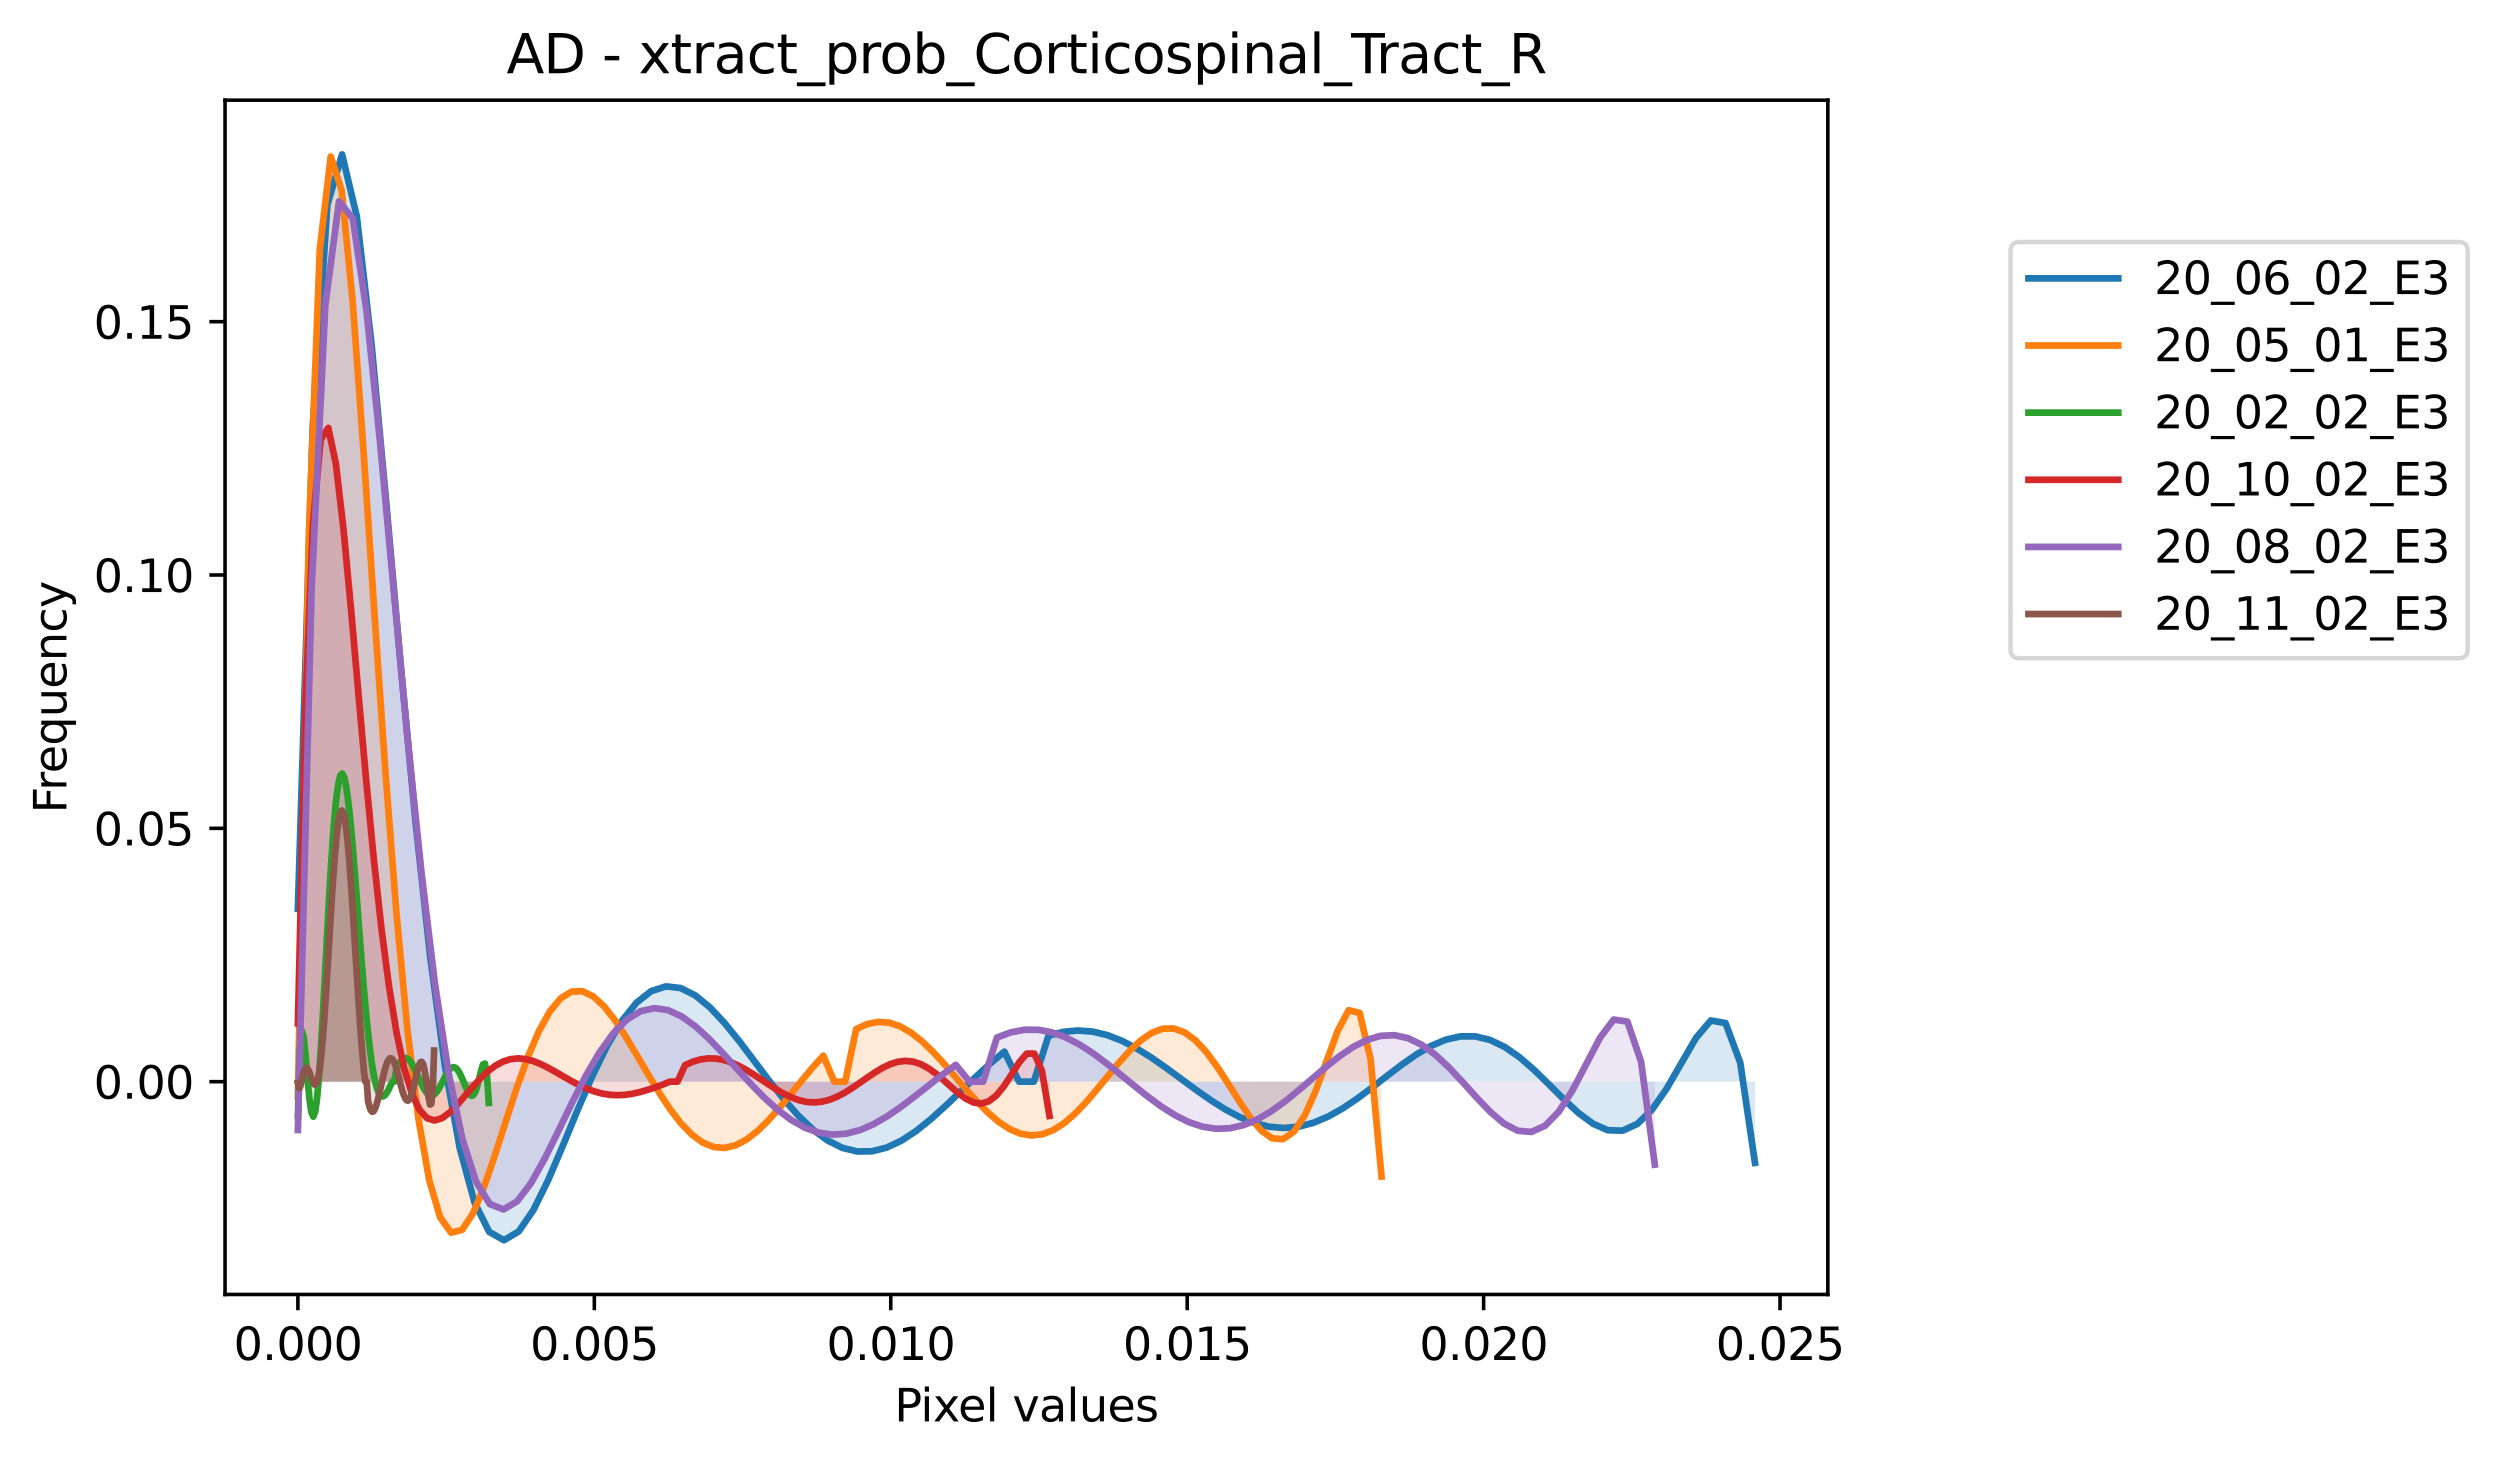 <?xml version="1.0" encoding="utf-8" standalone="no"?>
<!DOCTYPE svg PUBLIC "-//W3C//DTD SVG 1.1//EN"
  "http://www.w3.org/Graphics/SVG/1.1/DTD/svg11.dtd">
<svg xmlns:xlink="http://www.w3.org/1999/xlink" width="557.032pt" height="325.986pt" viewBox="0 0 557.032 325.986" xmlns="http://www.w3.org/2000/svg" version="1.1">
 <defs>
  <style type="text/css">*{stroke-linejoin: round; stroke-linecap: butt}</style>
 </defs>
 <g id="figure_1">
  <g id="patch_1">
   <path d="M 0 325.986 
L 557.032 325.986 
L 557.032 0 
L 0 0 
z
" style="fill: #ffffff"/>
  </g>
  <g id="axes_1">
   <g id="patch_2">
    <path d="M 50.144 288.43 
L 407.264 288.43 
L 407.264 22.318 
L 50.144 22.318 
z
" style="fill: #ffffff"/>
   </g>
   <g id="PolyCollection_1">
    <path d="M 66.376 202.498 
L 66.376 241.003 
L 69.656 241.003 
L 72.935 241.003 
L 76.214 241.003 
L 79.494 241.003 
L 82.773 241.003 
L 86.053 241.003 
L 89.332 241.003 
L 92.611 241.003 
L 95.891 241.003 
L 99.17 241.003 
L 102.449 241.003 
L 105.729 241.003 
L 109.008 241.003 
L 112.287 241.003 
L 115.567 241.003 
L 118.846 241.003 
L 122.125 241.003 
L 125.405 241.003 
L 128.684 241.003 
L 131.963 241.003 
L 135.243 241.003 
L 138.522 241.003 
L 141.801 241.003 
L 145.081 241.003 
L 148.36 241.003 
L 151.639 241.003 
L 154.919 241.003 
L 158.198 241.003 
L 161.477 241.003 
L 164.757 241.003 
L 168.036 241.003 
L 171.315 241.003 
L 174.595 241.003 
L 177.874 241.003 
L 181.153 241.003 
L 184.433 241.003 
L 187.712 241.003 
L 190.991 241.003 
L 194.271 241.003 
L 197.55 241.003 
L 200.829 241.003 
L 204.109 241.003 
L 207.388 241.003 
L 210.667 241.003 
L 213.947 241.003 
L 217.226 241.003 
L 220.505 241.003 
L 223.785 241.003 
L 227.064 241.003 
L 230.343 241.003 
L 233.623 241.003 
L 236.902 241.003 
L 240.181 241.003 
L 243.461 241.003 
L 246.74 241.003 
L 250.019 241.003 
L 253.299 241.003 
L 256.578 241.003 
L 259.857 241.003 
L 263.137 241.003 
L 266.416 241.003 
L 269.695 241.003 
L 272.975 241.003 
L 276.254 241.003 
L 279.534 241.003 
L 282.813 241.003 
L 286.092 241.003 
L 289.372 241.003 
L 292.651 241.003 
L 295.93 241.003 
L 299.21 241.003 
L 302.489 241.003 
L 305.768 241.003 
L 309.048 241.003 
L 312.327 241.003 
L 315.606 241.003 
L 318.886 241.003 
L 322.165 241.003 
L 325.444 241.003 
L 328.724 241.003 
L 332.003 241.003 
L 335.282 241.003 
L 338.562 241.003 
L 341.841 241.003 
L 345.12 241.003 
L 348.4 241.003 
L 351.679 241.003 
L 354.958 241.003 
L 358.238 241.003 
L 361.517 241.003 
L 364.796 241.003 
L 368.076 241.003 
L 371.355 241.003 
L 374.634 241.003 
L 377.914 241.003 
L 381.193 241.003 
L 384.472 241.003 
L 387.752 241.003 
L 391.031 241.003 
L 391.031 259.096 
L 391.031 259.096 
L 387.752 236.787 
L 384.472 227.962 
L 381.193 227.373 
L 377.914 231.223 
L 374.634 236.867 
L 371.355 242.565 
L 368.076 247.268 
L 364.796 250.443 
L 361.517 251.931 
L 358.238 251.826 
L 354.958 250.386 
L 351.679 247.955 
L 348.4 244.909 
L 345.12 241.617 
L 341.841 238.41 
L 338.562 235.563 
L 335.282 233.283 
L 332.003 231.712 
L 328.724 230.919 
L 325.444 230.912 
L 322.165 231.646 
L 318.886 233.03 
L 315.606 234.938 
L 312.327 237.223 
L 309.048 239.724 
L 305.768 242.279 
L 302.489 244.732 
L 299.21 246.941 
L 295.93 248.787 
L 292.651 250.174 
L 289.372 251.034 
L 286.092 251.33 
L 282.813 251.057 
L 279.534 250.235 
L 276.254 248.915 
L 272.975 247.169 
L 269.695 245.089 
L 266.416 242.782 
L 263.137 240.362 
L 259.857 237.951 
L 256.578 235.668 
L 253.299 233.623 
L 250.019 231.92 
L 246.74 230.643 
L 243.461 229.858 
L 240.181 229.61 
L 236.902 229.918 
L 233.623 230.779 
L 230.343 241.006 
L 227.064 241.007 
L 223.785 234.319 
L 220.505 237.083 
L 217.226 240.117 
L 213.947 243.28 
L 210.667 246.421 
L 207.388 249.382 
L 204.109 252.009 
L 200.829 254.157 
L 197.55 255.697 
L 194.271 256.524 
L 190.991 256.561 
L 187.712 255.766 
L 184.433 254.136 
L 181.153 251.712 
L 177.874 248.576 
L 174.595 244.854 
L 171.315 240.716 
L 168.036 236.365 
L 164.757 232.036 
L 161.477 227.986 
L 158.198 224.481 
L 154.919 221.787 
L 151.639 220.149 
L 148.36 219.781 
L 145.081 220.842 
L 141.801 223.425 
L 138.522 227.53 
L 135.243 233.058 
L 131.963 239.787 
L 128.684 247.364 
L 125.405 255.301 
L 122.125 262.972 
L 118.846 269.622 
L 115.567 274.389 
L 112.287 276.334 
L 109.008 274.492 
L 105.729 267.937 
L 102.449 255.878 
L 99.17 237.768 
L 95.891 213.461 
L 92.611 183.388 
L 89.332 148.783 
L 86.053 111.953 
L 82.773 76.597 
L 79.494 48.188 
L 76.214 34.414 
L 72.935 45.7 
L 69.656 95.802 
L 66.376 202.498 
z
" clip-path="url(#p0f579bb211)" style="fill: #1f77b4; fill-opacity: 0.167"/>
   </g>
   <g id="PolyCollection_2">
    <path d="M 66.376 244.317 
L 66.376 241.003 
L 68.815 241.003 
L 71.254 241.003 
L 73.693 241.003 
L 76.132 241.003 
L 78.571 241.003 
L 81.009 241.003 
L 83.448 241.003 
L 85.887 241.003 
L 88.326 241.003 
L 90.765 241.003 
L 93.204 241.003 
L 95.642 241.003 
L 98.081 241.003 
L 100.52 241.003 
L 102.959 241.003 
L 105.398 241.003 
L 107.836 241.003 
L 110.275 241.003 
L 112.714 241.003 
L 115.153 241.003 
L 117.592 241.003 
L 120.031 241.003 
L 122.469 241.003 
L 124.908 241.003 
L 127.347 241.003 
L 129.786 241.003 
L 132.225 241.003 
L 134.663 241.003 
L 137.102 241.003 
L 139.541 241.003 
L 141.98 241.003 
L 144.419 241.003 
L 146.858 241.003 
L 149.296 241.003 
L 151.735 241.003 
L 154.174 241.003 
L 156.613 241.003 
L 159.052 241.003 
L 161.49 241.003 
L 163.929 241.003 
L 166.368 241.003 
L 168.807 241.003 
L 171.246 241.003 
L 173.685 241.003 
L 176.123 241.003 
L 178.562 241.003 
L 181.001 241.003 
L 183.44 241.003 
L 185.879 241.003 
L 188.317 241.003 
L 190.756 241.003 
L 193.195 241.003 
L 195.634 241.003 
L 198.073 241.003 
L 200.512 241.003 
L 202.95 241.003 
L 205.389 241.003 
L 207.828 241.003 
L 210.267 241.003 
L 212.706 241.003 
L 215.145 241.003 
L 217.583 241.003 
L 220.022 241.003 
L 222.461 241.003 
L 224.9 241.003 
L 227.339 241.003 
L 229.777 241.003 
L 232.216 241.003 
L 234.655 241.003 
L 237.094 241.003 
L 239.533 241.003 
L 241.972 241.003 
L 244.41 241.003 
L 246.849 241.003 
L 249.288 241.003 
L 251.727 241.003 
L 254.166 241.003 
L 256.604 241.003 
L 259.043 241.003 
L 261.482 241.003 
L 263.921 241.003 
L 266.36 241.003 
L 268.799 241.003 
L 271.237 241.003 
L 273.676 241.003 
L 276.115 241.003 
L 278.554 241.003 
L 280.993 241.003 
L 283.431 241.003 
L 285.87 241.003 
L 288.309 241.003 
L 290.748 241.003 
L 293.187 241.003 
L 295.626 241.003 
L 298.064 241.003 
L 300.503 241.003 
L 302.942 241.003 
L 305.381 241.003 
L 307.82 241.003 
L 307.82 262.134 
L 307.82 262.134 
L 305.381 235.975 
L 302.942 225.694 
L 300.503 225.084 
L 298.064 229.662 
L 295.626 236.314 
L 293.187 242.994 
L 290.748 248.477 
L 288.309 252.146 
L 285.87 253.823 
L 283.431 253.63 
L 280.993 251.876 
L 278.554 248.973 
L 276.115 245.367 
L 273.676 241.493 
L 271.237 237.74 
L 268.799 234.428 
L 266.36 231.8 
L 263.921 230.014 
L 261.482 229.15 
L 259.043 229.21 
L 256.604 230.137 
L 254.166 231.818 
L 251.727 234.102 
L 249.288 236.813 
L 246.849 239.76 
L 244.41 242.751 
L 241.972 245.603 
L 239.533 248.152 
L 237.094 250.258 
L 234.655 251.812 
L 232.216 252.738 
L 229.777 252.999 
L 227.339 252.59 
L 224.9 251.543 
L 222.461 249.92 
L 220.022 247.809 
L 217.583 245.324 
L 215.145 242.592 
L 212.706 239.75 
L 210.267 236.942 
L 207.828 234.306 
L 205.389 231.973 
L 202.95 230.06 
L 200.512 228.664 
L 198.073 227.858 
L 195.634 227.69 
L 193.195 228.178 
L 190.756 229.308 
L 188.317 241.007 
L 185.879 241.006 
L 183.44 235.222 
L 181.001 237.925 
L 178.562 240.855 
L 176.123 243.875 
L 173.685 246.836 
L 171.246 249.587 
L 168.807 251.983 
L 166.368 253.886 
L 163.929 255.179 
L 161.49 255.766 
L 159.052 255.583 
L 156.613 254.599 
L 154.174 252.822 
L 151.735 250.302 
L 149.296 247.131 
L 146.858 243.443 
L 144.419 239.41 
L 141.98 235.239 
L 139.541 231.162 
L 137.102 227.433 
L 134.663 224.307 
L 132.225 222.037 
L 129.786 220.852 
L 127.347 220.942 
L 124.908 222.444 
L 122.469 225.419 
L 120.031 229.839 
L 117.592 235.569 
L 115.153 242.352 
L 112.714 249.806 
L 110.275 257.41 
L 107.836 264.513 
L 105.398 270.345 
L 102.959 274.036 
L 100.52 274.657 
L 98.081 271.271 
L 95.642 263.002 
L 93.204 249.141 
L 90.765 229.258 
L 88.326 203.363 
L 85.887 172.095 
L 83.448 136.954 
L 81.009 100.579 
L 78.571 67.077 
L 76.132 42.416 
L 73.693 34.88 
L 71.254 55.599 
L 68.815 119.161 
L 66.376 244.317 
z
" clip-path="url(#p0f579bb211)" style="fill: #ff7f0e; fill-opacity: 0.167"/>
   </g>
   <g id="PolyCollection_3">
    <path d="M 66.376 248.652 
L 66.376 241.003 
L 66.806 241.003 
L 67.236 241.003 
L 67.665 241.003 
L 68.095 241.003 
L 68.525 241.003 
L 68.954 241.003 
L 69.384 241.003 
L 69.813 241.003 
L 70.243 241.003 
L 70.673 241.003 
L 71.102 241.003 
L 71.532 241.003 
L 71.962 241.003 
L 72.391 241.003 
L 72.821 241.003 
L 73.25 241.003 
L 73.68 241.003 
L 74.11 241.003 
L 74.539 241.003 
L 74.969 241.003 
L 75.398 241.003 
L 75.828 241.003 
L 76.258 241.003 
L 76.687 241.003 
L 77.117 241.003 
L 77.547 241.003 
L 77.976 241.003 
L 78.406 241.003 
L 78.835 241.003 
L 79.265 241.003 
L 79.695 241.003 
L 80.124 241.003 
L 80.554 241.003 
L 80.984 241.003 
L 81.413 241.003 
L 81.843 241.003 
L 82.272 241.003 
L 82.702 241.003 
L 83.132 241.003 
L 83.561 241.003 
L 83.991 241.003 
L 84.42 241.003 
L 84.85 241.003 
L 85.28 241.003 
L 85.709 241.003 
L 86.139 241.003 
L 86.569 241.003 
L 86.998 241.003 
L 87.428 241.003 
L 87.857 241.003 
L 88.287 241.003 
L 88.717 241.003 
L 89.146 241.003 
L 89.576 241.003 
L 90.006 241.003 
L 90.435 241.003 
L 90.865 241.003 
L 91.294 241.003 
L 91.724 241.003 
L 92.154 241.003 
L 92.583 241.003 
L 93.013 241.003 
L 93.442 241.003 
L 93.872 241.003 
L 94.302 241.003 
L 94.731 241.003 
L 95.161 241.003 
L 95.591 241.003 
L 96.02 241.003 
L 96.45 241.003 
L 96.879 241.003 
L 97.309 241.003 
L 97.739 241.003 
L 98.168 241.003 
L 98.598 241.003 
L 99.028 241.003 
L 99.457 241.003 
L 99.887 241.003 
L 100.316 241.003 
L 100.746 241.003 
L 101.176 241.003 
L 101.605 241.003 
L 102.035 241.003 
L 102.465 241.003 
L 102.894 241.003 
L 103.324 241.003 
L 103.753 241.003 
L 104.183 241.003 
L 104.613 241.003 
L 105.042 241.003 
L 105.472 241.003 
L 105.901 241.003 
L 106.331 241.003 
L 106.761 241.003 
L 107.19 241.003 
L 107.62 241.003 
L 108.05 241.003 
L 108.479 241.003 
L 108.909 241.003 
L 108.909 245.745 
L 108.909 245.745 
L 108.479 239.268 
L 108.05 236.987 
L 107.62 237.166 
L 107.19 238.572 
L 106.761 240.375 
L 106.331 242.05 
L 105.901 243.305 
L 105.472 244.013 
L 105.042 244.168 
L 104.613 243.838 
L 104.183 243.136 
L 103.753 242.192 
L 103.324 241.142 
L 102.894 240.106 
L 102.465 239.188 
L 102.035 238.465 
L 101.605 237.988 
L 101.176 237.782 
L 100.746 237.849 
L 100.316 238.167 
L 99.887 238.701 
L 99.457 239.4 
L 99.028 240.206 
L 98.598 241.059 
L 98.168 241.895 
L 97.739 242.658 
L 97.309 243.298 
L 96.879 243.771 
L 96.45 244.048 
L 96.02 244.111 
L 95.591 243.955 
L 95.161 243.585 
L 94.731 243.02 
L 94.302 242.291 
L 93.872 241.434 
L 93.442 240.495 
L 93.013 239.522 
L 92.583 238.568 
L 92.154 237.684 
L 91.724 236.919 
L 91.294 236.316 
L 90.865 235.912 
L 90.435 235.733 
L 90.006 235.796 
L 89.576 236.105 
L 89.146 236.653 
L 88.717 237.417 
L 88.287 238.364 
L 87.857 241.003 
L 87.428 241.003 
L 86.998 241.889 
L 86.569 242.794 
L 86.139 243.55 
L 85.709 244.083 
L 85.28 244.316 
L 84.85 244.177 
L 84.42 243.6 
L 83.991 242.527 
L 83.561 240.91 
L 83.132 238.717 
L 82.702 235.931 
L 82.272 232.557 
L 81.843 228.616 
L 81.413 224.154 
L 80.984 219.237 
L 80.554 213.956 
L 80.124 208.419 
L 79.695 202.758 
L 79.265 197.121 
L 78.835 191.667 
L 78.406 186.569 
L 77.976 182.001 
L 77.547 178.138 
L 77.117 175.146 
L 76.687 173.177 
L 76.258 172.359 
L 75.828 172.791 
L 75.398 174.534 
L 74.969 177.604 
L 74.539 181.964 
L 74.11 187.52 
L 73.68 194.118 
L 73.25 201.539 
L 72.821 209.505 
L 72.391 217.681 
L 71.962 225.683 
L 71.532 233.097 
L 71.102 239.495 
L 70.673 244.468 
L 70.243 247.661 
L 69.813 248.822 
L 69.384 247.858 
L 68.954 244.91 
L 68.525 240.44 
L 68.095 235.334 
L 67.665 231.027 
L 67.236 229.644 
L 66.806 234.172 
L 66.376 248.652 
z
" clip-path="url(#p0f579bb211)" style="fill: #2ca02c; fill-opacity: 0.167"/>
   </g>
   <g id="PolyCollection_4">
    <path d="M 66.376 228.013 
L 66.376 241.003 
L 68.068 241.003 
L 69.76 241.003 
L 71.451 241.003 
L 73.143 241.003 
L 74.834 241.003 
L 76.526 241.003 
L 78.217 241.003 
L 79.909 241.003 
L 81.6 241.003 
L 83.292 241.003 
L 84.983 241.003 
L 86.675 241.003 
L 88.367 241.003 
L 90.058 241.003 
L 91.75 241.003 
L 93.441 241.003 
L 95.133 241.003 
L 96.824 241.003 
L 98.516 241.003 
L 100.207 241.003 
L 101.899 241.003 
L 103.59 241.003 
L 105.282 241.003 
L 106.974 241.003 
L 108.665 241.003 
L 110.357 241.003 
L 112.048 241.003 
L 113.74 241.003 
L 115.431 241.003 
L 117.123 241.003 
L 118.814 241.003 
L 120.506 241.003 
L 122.197 241.003 
L 123.889 241.003 
L 125.581 241.003 
L 127.272 241.003 
L 128.964 241.003 
L 130.655 241.003 
L 132.347 241.003 
L 134.038 241.003 
L 135.73 241.003 
L 137.421 241.003 
L 139.113 241.003 
L 140.804 241.003 
L 142.496 241.003 
L 144.188 241.003 
L 145.879 241.003 
L 147.571 241.003 
L 149.262 241.003 
L 150.954 241.003 
L 152.645 241.003 
L 154.337 241.003 
L 156.028 241.003 
L 157.72 241.003 
L 159.411 241.003 
L 161.103 241.003 
L 162.794 241.003 
L 164.486 241.003 
L 166.178 241.003 
L 167.869 241.003 
L 169.561 241.003 
L 171.252 241.003 
L 172.944 241.003 
L 174.635 241.003 
L 176.327 241.003 
L 178.018 241.003 
L 179.71 241.003 
L 181.401 241.003 
L 183.093 241.003 
L 184.785 241.003 
L 186.476 241.003 
L 188.168 241.003 
L 189.859 241.003 
L 191.551 241.003 
L 193.242 241.003 
L 194.934 241.003 
L 196.625 241.003 
L 198.317 241.003 
L 200.008 241.003 
L 201.7 241.003 
L 203.392 241.003 
L 205.083 241.003 
L 206.775 241.003 
L 208.466 241.003 
L 210.158 241.003 
L 211.849 241.003 
L 213.541 241.003 
L 215.232 241.003 
L 216.924 241.003 
L 218.615 241.003 
L 220.307 241.003 
L 221.999 241.003 
L 223.69 241.003 
L 225.382 241.003 
L 227.073 241.003 
L 228.765 241.003 
L 230.456 241.003 
L 232.148 241.003 
L 233.839 241.003 
L 233.839 248.632 
L 233.839 248.632 
L 232.148 238.54 
L 230.456 234.762 
L 228.765 234.761 
L 227.073 236.726 
L 225.382 239.413 
L 223.69 242.022 
L 221.999 244.088 
L 220.307 245.391 
L 218.615 245.889 
L 216.924 245.652 
L 215.232 244.823 
L 213.541 243.581 
L 211.849 242.11 
L 210.158 240.587 
L 208.466 239.164 
L 206.775 237.963 
L 205.083 237.069 
L 203.392 236.535 
L 201.7 236.378 
L 200.008 236.587 
L 198.317 237.126 
L 196.625 237.937 
L 194.934 238.953 
L 193.242 240.095 
L 191.551 241.283 
L 189.859 242.44 
L 188.168 243.493 
L 186.476 244.38 
L 184.785 245.054 
L 183.093 245.478 
L 181.401 245.633 
L 179.71 245.515 
L 178.018 245.134 
L 176.327 244.514 
L 174.635 243.69 
L 172.944 242.71 
L 171.252 241.626 
L 169.561 240.495 
L 167.869 239.377 
L 166.178 238.331 
L 164.486 237.411 
L 162.794 236.665 
L 161.103 236.134 
L 159.411 235.847 
L 157.72 235.822 
L 156.028 236.066 
L 154.337 236.57 
L 152.645 237.316 
L 150.954 241.004 
L 149.262 241.003 
L 147.571 241.697 
L 145.879 242.306 
L 144.188 242.869 
L 142.496 243.352 
L 140.804 243.723 
L 139.113 243.955 
L 137.421 244.027 
L 135.73 243.921 
L 134.038 243.632 
L 132.347 243.163 
L 130.655 242.524 
L 128.964 241.739 
L 127.272 240.842 
L 125.581 239.874 
L 123.889 238.888 
L 122.197 237.942 
L 120.506 237.099 
L 118.814 236.423 
L 117.123 235.978 
L 115.431 235.819 
L 113.74 235.996 
L 112.048 236.538 
L 110.357 237.458 
L 108.665 238.743 
L 106.974 240.35 
L 105.282 242.201 
L 103.59 244.182 
L 101.899 246.135 
L 100.207 247.863 
L 98.516 249.128 
L 96.824 249.654 
L 95.133 249.135 
L 93.441 247.244 
L 91.75 243.651 
L 90.058 238.041 
L 88.367 230.143 
L 86.675 219.765 
L 84.983 206.837 
L 83.292 191.464 
L 81.6 173.993 
L 79.909 155.09 
L 78.217 135.834 
L 76.526 117.825 
L 74.834 103.312 
L 73.143 95.341 
L 71.451 97.928 
L 69.76 116.251 
L 68.068 156.877 
L 66.376 228.013 
z
" clip-path="url(#p0f579bb211)" style="fill: #d62728; fill-opacity: 0.167"/>
   </g>
   <g id="PolyCollection_5">
    <path d="M 66.376 251.771 
L 66.376 241.003 
L 69.43 241.003 
L 72.484 241.003 
L 75.538 241.003 
L 78.592 241.003 
L 81.646 241.003 
L 84.7 241.003 
L 87.754 241.003 
L 90.808 241.003 
L 93.861 241.003 
L 96.915 241.003 
L 99.969 241.003 
L 103.023 241.003 
L 106.077 241.003 
L 109.131 241.003 
L 112.185 241.003 
L 115.239 241.003 
L 118.292 241.003 
L 121.346 241.003 
L 124.4 241.003 
L 127.454 241.003 
L 130.508 241.003 
L 133.562 241.003 
L 136.616 241.003 
L 139.67 241.003 
L 142.724 241.003 
L 145.777 241.003 
L 148.831 241.003 
L 151.885 241.003 
L 154.939 241.003 
L 157.993 241.003 
L 161.047 241.003 
L 164.101 241.003 
L 167.155 241.003 
L 170.208 241.003 
L 173.262 241.003 
L 176.316 241.003 
L 179.37 241.003 
L 182.424 241.003 
L 185.478 241.003 
L 188.532 241.003 
L 191.586 241.003 
L 194.64 241.003 
L 197.693 241.003 
L 200.747 241.003 
L 203.801 241.003 
L 206.855 241.003 
L 209.909 241.003 
L 212.963 241.003 
L 216.017 241.003 
L 219.071 241.003 
L 222.124 241.003 
L 225.178 241.003 
L 228.232 241.003 
L 231.286 241.003 
L 234.34 241.003 
L 237.394 241.003 
L 240.448 241.003 
L 243.502 241.003 
L 246.555 241.003 
L 249.609 241.003 
L 252.663 241.003 
L 255.717 241.003 
L 258.771 241.003 
L 261.825 241.003 
L 264.879 241.003 
L 267.933 241.003 
L 270.987 241.003 
L 274.04 241.003 
L 277.094 241.003 
L 280.148 241.003 
L 283.202 241.003 
L 286.256 241.003 
L 289.31 241.003 
L 292.364 241.003 
L 295.418 241.003 
L 298.471 241.003 
L 301.525 241.003 
L 304.579 241.003 
L 307.633 241.003 
L 310.687 241.003 
L 313.741 241.003 
L 316.795 241.003 
L 319.849 241.003 
L 322.903 241.003 
L 325.956 241.003 
L 329.01 241.003 
L 332.064 241.003 
L 335.118 241.003 
L 338.172 241.003 
L 341.226 241.003 
L 344.28 241.003 
L 347.334 241.003 
L 350.387 241.003 
L 353.441 241.003 
L 356.495 241.003 
L 359.549 241.003 
L 362.603 241.003 
L 365.657 241.003 
L 368.711 241.003 
L 368.711 259.498 
L 368.711 259.498 
L 365.657 236.577 
L 362.603 227.632 
L 359.549 227.172 
L 356.495 231.237 
L 353.441 237.084 
L 350.387 242.919 
L 347.334 247.673 
L 344.28 250.816 
L 341.226 252.203 
L 338.172 251.952 
L 335.118 250.343 
L 332.064 247.746 
L 329.01 244.556 
L 325.956 241.158 
L 322.903 237.892 
L 319.849 235.037 
L 316.795 232.802 
L 313.741 231.32 
L 310.687 230.654 
L 307.633 230.802 
L 304.579 231.705 
L 301.525 233.259 
L 298.471 235.326 
L 295.418 237.748 
L 292.364 240.353 
L 289.31 242.974 
L 286.256 245.448 
L 283.202 247.632 
L 280.148 249.407 
L 277.094 250.681 
L 274.04 251.391 
L 270.987 251.51 
L 267.933 251.04 
L 264.879 250.014 
L 261.825 248.492 
L 258.771 246.558 
L 255.717 244.315 
L 252.663 241.879 
L 249.609 239.375 
L 246.555 236.927 
L 243.502 234.661 
L 240.448 232.688 
L 237.394 231.11 
L 234.34 230.007 
L 231.286 229.441 
L 228.232 229.445 
L 225.178 230.031 
L 222.124 231.178 
L 219.071 241.006 
L 216.017 241.006 
L 212.963 237.268 
L 209.909 239.512 
L 206.855 241.897 
L 203.801 244.308 
L 200.747 246.623 
L 197.693 248.721 
L 194.64 250.485 
L 191.586 251.81 
L 188.532 252.605 
L 185.478 252.805 
L 182.424 252.366 
L 179.37 251.277 
L 176.316 249.56 
L 173.262 247.269 
L 170.208 244.495 
L 167.155 241.363 
L 164.101 238.026 
L 161.047 234.664 
L 157.993 231.478 
L 154.939 228.677 
L 151.885 226.473 
L 148.831 225.065 
L 145.777 224.631 
L 142.724 225.309 
L 139.67 227.184 
L 136.616 230.273 
L 133.562 234.513 
L 130.508 239.746 
L 127.454 245.707 
L 124.4 252.022 
L 121.346 258.2 
L 118.292 263.645 
L 115.239 267.66 
L 112.185 269.477 
L 109.131 268.287 
L 106.077 263.293 
L 103.023 253.775 
L 99.969 239.178 
L 96.915 219.225 
L 93.861 194.056 
L 90.808 164.395 
L 87.754 131.762 
L 84.7 98.718 
L 81.646 69.156 
L 78.592 48.65 
L 75.538 44.853 
L 72.484 67.966 
L 69.43 131.277 
L 66.376 251.771 
z
" clip-path="url(#p0f579bb211)" style="fill: #9467bd; fill-opacity: 0.167"/>
   </g>
   <g id="PolyCollection_6">
    <path d="M 66.376 241.31 
L 66.376 241.003 
L 66.683 241.003 
L 66.99 241.003 
L 67.296 241.003 
L 67.603 241.003 
L 67.909 241.003 
L 68.216 241.003 
L 68.522 241.003 
L 68.829 241.003 
L 69.135 241.003 
L 69.442 241.003 
L 69.748 241.003 
L 70.055 241.003 
L 70.361 241.003 
L 70.668 241.003 
L 70.974 241.003 
L 71.281 241.003 
L 71.588 241.003 
L 71.894 241.003 
L 72.201 241.003 
L 72.507 241.003 
L 72.814 241.003 
L 73.12 241.003 
L 73.427 241.003 
L 73.733 241.003 
L 74.04 241.003 
L 74.346 241.003 
L 74.653 241.003 
L 74.959 241.003 
L 75.266 241.003 
L 75.572 241.003 
L 75.879 241.003 
L 76.186 241.003 
L 76.492 241.003 
L 76.799 241.003 
L 77.105 241.003 
L 77.412 241.003 
L 77.718 241.003 
L 78.025 241.003 
L 78.331 241.003 
L 78.638 241.003 
L 78.944 241.003 
L 79.251 241.003 
L 79.557 241.003 
L 79.864 241.003 
L 80.17 241.003 
L 80.477 241.003 
L 80.784 241.003 
L 81.09 241.003 
L 81.397 241.003 
L 81.703 241.003 
L 82.01 241.003 
L 82.316 241.003 
L 82.623 241.003 
L 82.929 241.003 
L 83.236 241.003 
L 83.542 241.003 
L 83.849 241.003 
L 84.155 241.003 
L 84.462 241.003 
L 84.768 241.003 
L 85.075 241.003 
L 85.382 241.003 
L 85.688 241.003 
L 85.995 241.003 
L 86.301 241.003 
L 86.608 241.003 
L 86.914 241.003 
L 87.221 241.003 
L 87.527 241.003 
L 87.834 241.003 
L 88.14 241.003 
L 88.447 241.003 
L 88.753 241.003 
L 89.06 241.003 
L 89.366 241.003 
L 89.673 241.003 
L 89.98 241.003 
L 90.286 241.003 
L 90.593 241.003 
L 90.899 241.003 
L 91.206 241.003 
L 91.512 241.003 
L 91.819 241.003 
L 92.125 241.003 
L 92.432 241.003 
L 92.738 241.003 
L 93.045 241.003 
L 93.351 241.003 
L 93.658 241.003 
L 93.964 241.003 
L 94.271 241.003 
L 94.578 241.003 
L 94.884 241.003 
L 95.191 241.003 
L 95.497 241.003 
L 95.804 241.003 
L 96.11 241.003 
L 96.417 241.003 
L 96.723 241.003 
L 96.723 234.073 
L 96.723 234.073 
L 96.417 242.596 
L 96.11 245.935 
L 95.804 246.105 
L 95.497 244.569 
L 95.191 242.351 
L 94.884 240.13 
L 94.578 238.314 
L 94.271 237.113 
L 93.964 236.589 
L 93.658 236.701 
L 93.351 237.347 
L 93.045 238.387 
L 92.738 239.665 
L 92.432 241.032 
L 92.125 242.349 
L 91.819 243.502 
L 91.512 244.403 
L 91.206 244.994 
L 90.899 245.243 
L 90.593 245.149 
L 90.286 244.731 
L 89.98 244.028 
L 89.673 243.098 
L 89.366 242.007 
L 89.06 240.829 
L 88.753 239.639 
L 88.447 238.509 
L 88.14 237.509 
L 87.834 236.698 
L 87.527 236.122 
L 87.221 235.817 
L 86.914 235.804 
L 86.608 236.086 
L 86.301 236.656 
L 85.995 237.489 
L 85.688 238.546 
L 85.382 239.779 
L 85.075 241.128 
L 84.768 242.524 
L 84.462 243.894 
L 84.155 245.162 
L 83.849 246.251 
L 83.542 247.086 
L 83.236 247.596 
L 82.929 247.719 
L 82.623 247.4 
L 82.316 246.599 
L 82.01 245.285 
L 81.703 240.997 
L 81.397 240.997 
L 81.09 238.638 
L 80.784 235.292 
L 80.477 231.489 
L 80.17 227.288 
L 79.864 222.766 
L 79.557 218.012 
L 79.251 213.124 
L 78.944 208.209 
L 78.638 203.38 
L 78.331 198.752 
L 78.025 194.437 
L 77.718 190.546 
L 77.412 187.181 
L 77.105 184.435 
L 76.799 182.383 
L 76.492 181.09 
L 76.186 180.597 
L 75.879 180.927 
L 75.572 182.079 
L 75.266 184.03 
L 74.959 186.734 
L 74.653 190.122 
L 74.346 194.102 
L 74.04 198.566 
L 73.733 203.386 
L 73.427 208.424 
L 73.12 213.533 
L 72.814 218.562 
L 72.507 223.363 
L 72.201 227.799 
L 71.894 231.746 
L 71.588 235.101 
L 71.281 237.789 
L 70.974 239.771 
L 70.668 241.041 
L 70.361 241.639 
L 70.055 241.644 
L 69.748 241.176 
L 69.442 240.393 
L 69.135 239.48 
L 68.829 238.637 
L 68.522 238.06 
L 68.216 237.917 
L 67.909 238.311 
L 67.603 239.241 
L 67.296 240.548 
L 66.99 241.849 
L 66.683 242.462 
L 66.376 241.31 
z
" clip-path="url(#p0f579bb211)" style="fill: #8c564b; fill-opacity: 0.167"/>
   </g>
   <g id="matplotlib.axis_1">
    <g id="xtick_1">
     <g id="line2d_1">
      <defs>
       <path id="me357f17e58" d="M 0 0 
L 0 3.5 
" style="stroke: #000000; stroke-width: 0.8"/>
      </defs>
      <g>
       <use xlink:href="#me357f17e58" x="66.376" y="288.43" style="stroke: #000000; stroke-width: 0.8"/>
      </g>
     </g>
     <g id="text_1">
      <!-- 0.000 -->
      <g transform="translate(52.062 303.029) scale(0.1 -0.1)">
       <defs>
        <path id="DejaVuSans-30" d="M 2034 4250 
Q 1547 4250 1301 3770 
Q 1056 3291 1056 2328 
Q 1056 1369 1301 889 
Q 1547 409 2034 409 
Q 2525 409 2770 889 
Q 3016 1369 3016 2328 
Q 3016 3291 2770 3770 
Q 2525 4250 2034 4250 
z
M 2034 4750 
Q 2819 4750 3233 4129 
Q 3647 3509 3647 2328 
Q 3647 1150 3233 529 
Q 2819 -91 2034 -91 
Q 1250 -91 836 529 
Q 422 1150 422 2328 
Q 422 3509 836 4129 
Q 1250 4750 2034 4750 
z
" transform="scale(0.016)"/>
        <path id="DejaVuSans-2e" d="M 684 794 
L 1344 794 
L 1344 0 
L 684 0 
L 684 794 
z
" transform="scale(0.016)"/>
       </defs>
       <use xlink:href="#DejaVuSans-30"/>
       <use xlink:href="#DejaVuSans-2e" x="63.623"/>
       <use xlink:href="#DejaVuSans-30" x="95.41"/>
       <use xlink:href="#DejaVuSans-30" x="159.033"/>
       <use xlink:href="#DejaVuSans-30" x="222.656"/>
      </g>
     </g>
    </g>
    <g id="xtick_2">
     <g id="line2d_2">
      <g>
       <use xlink:href="#me357f17e58" x="132.425" y="288.43" style="stroke: #000000; stroke-width: 0.8"/>
      </g>
     </g>
     <g id="text_2">
      <!-- 0.005 -->
      <g transform="translate(118.111 303.029) scale(0.1 -0.1)">
       <defs>
        <path id="DejaVuSans-35" d="M 691 4666 
L 3169 4666 
L 3169 4134 
L 1269 4134 
L 1269 2991 
Q 1406 3038 1543 3061 
Q 1681 3084 1819 3084 
Q 2600 3084 3056 2656 
Q 3513 2228 3513 1497 
Q 3513 744 3044 326 
Q 2575 -91 1722 -91 
Q 1428 -91 1123 -41 
Q 819 9 494 109 
L 494 744 
Q 775 591 1075 516 
Q 1375 441 1709 441 
Q 2250 441 2565 725 
Q 2881 1009 2881 1497 
Q 2881 1984 2565 2268 
Q 2250 2553 1709 2553 
Q 1456 2553 1204 2497 
Q 953 2441 691 2322 
L 691 4666 
z
" transform="scale(0.016)"/>
       </defs>
       <use xlink:href="#DejaVuSans-30"/>
       <use xlink:href="#DejaVuSans-2e" x="63.623"/>
       <use xlink:href="#DejaVuSans-30" x="95.41"/>
       <use xlink:href="#DejaVuSans-30" x="159.033"/>
       <use xlink:href="#DejaVuSans-35" x="222.656"/>
      </g>
     </g>
    </g>
    <g id="xtick_3">
     <g id="line2d_3">
      <g>
       <use xlink:href="#me357f17e58" x="198.473" y="288.43" style="stroke: #000000; stroke-width: 0.8"/>
      </g>
     </g>
     <g id="text_3">
      <!-- 0.010 -->
      <g transform="translate(184.159 303.029) scale(0.1 -0.1)">
       <defs>
        <path id="DejaVuSans-31" d="M 794 531 
L 1825 531 
L 1825 4091 
L 703 3866 
L 703 4441 
L 1819 4666 
L 2450 4666 
L 2450 531 
L 3481 531 
L 3481 0 
L 794 0 
L 794 531 
z
" transform="scale(0.016)"/>
       </defs>
       <use xlink:href="#DejaVuSans-30"/>
       <use xlink:href="#DejaVuSans-2e" x="63.623"/>
       <use xlink:href="#DejaVuSans-30" x="95.41"/>
       <use xlink:href="#DejaVuSans-31" x="159.033"/>
       <use xlink:href="#DejaVuSans-30" x="222.656"/>
      </g>
     </g>
    </g>
    <g id="xtick_4">
     <g id="line2d_4">
      <g>
       <use xlink:href="#me357f17e58" x="264.521" y="288.43" style="stroke: #000000; stroke-width: 0.8"/>
      </g>
     </g>
     <g id="text_4">
      <!-- 0.015 -->
      <g transform="translate(250.207 303.029) scale(0.1 -0.1)">
       <use xlink:href="#DejaVuSans-30"/>
       <use xlink:href="#DejaVuSans-2e" x="63.623"/>
       <use xlink:href="#DejaVuSans-30" x="95.41"/>
       <use xlink:href="#DejaVuSans-31" x="159.033"/>
       <use xlink:href="#DejaVuSans-35" x="222.656"/>
      </g>
     </g>
    </g>
    <g id="xtick_5">
     <g id="line2d_5">
      <g>
       <use xlink:href="#me357f17e58" x="330.57" y="288.43" style="stroke: #000000; stroke-width: 0.8"/>
      </g>
     </g>
     <g id="text_5">
      <!-- 0.020 -->
      <g transform="translate(316.256 303.029) scale(0.1 -0.1)">
       <defs>
        <path id="DejaVuSans-32" d="M 1228 531 
L 3431 531 
L 3431 0 
L 469 0 
L 469 531 
Q 828 903 1448 1529 
Q 2069 2156 2228 2338 
Q 2531 2678 2651 2914 
Q 2772 3150 2772 3378 
Q 2772 3750 2511 3984 
Q 2250 4219 1831 4219 
Q 1534 4219 1204 4116 
Q 875 4013 500 3803 
L 500 4441 
Q 881 4594 1212 4672 
Q 1544 4750 1819 4750 
Q 2544 4750 2975 4387 
Q 3406 4025 3406 3419 
Q 3406 3131 3298 2873 
Q 3191 2616 2906 2266 
Q 2828 2175 2409 1742 
Q 1991 1309 1228 531 
z
" transform="scale(0.016)"/>
       </defs>
       <use xlink:href="#DejaVuSans-30"/>
       <use xlink:href="#DejaVuSans-2e" x="63.623"/>
       <use xlink:href="#DejaVuSans-30" x="95.41"/>
       <use xlink:href="#DejaVuSans-32" x="159.033"/>
       <use xlink:href="#DejaVuSans-30" x="222.656"/>
      </g>
     </g>
    </g>
    <g id="xtick_6">
     <g id="line2d_6">
      <g>
       <use xlink:href="#me357f17e58" x="396.618" y="288.43" style="stroke: #000000; stroke-width: 0.8"/>
      </g>
     </g>
     <g id="text_6">
      <!-- 0.025 -->
      <g transform="translate(382.304 303.029) scale(0.1 -0.1)">
       <use xlink:href="#DejaVuSans-30"/>
       <use xlink:href="#DejaVuSans-2e" x="63.623"/>
       <use xlink:href="#DejaVuSans-30" x="95.41"/>
       <use xlink:href="#DejaVuSans-32" x="159.033"/>
       <use xlink:href="#DejaVuSans-35" x="222.656"/>
      </g>
     </g>
    </g>
    <g id="text_7">
     <!-- Pixel values -->
     <g transform="translate(199.292 316.707) scale(0.1 -0.1)">
      <defs>
       <path id="DejaVuSans-50" d="M 1259 4147 
L 1259 2394 
L 2053 2394 
Q 2494 2394 2734 2622 
Q 2975 2850 2975 3272 
Q 2975 3691 2734 3919 
Q 2494 4147 2053 4147 
L 1259 4147 
z
M 628 4666 
L 2053 4666 
Q 2838 4666 3239 4311 
Q 3641 3956 3641 3272 
Q 3641 2581 3239 2228 
Q 2838 1875 2053 1875 
L 1259 1875 
L 1259 0 
L 628 0 
L 628 4666 
z
" transform="scale(0.016)"/>
       <path id="DejaVuSans-69" d="M 603 3500 
L 1178 3500 
L 1178 0 
L 603 0 
L 603 3500 
z
M 603 4863 
L 1178 4863 
L 1178 4134 
L 603 4134 
L 603 4863 
z
" transform="scale(0.016)"/>
       <path id="DejaVuSans-78" d="M 3513 3500 
L 2247 1797 
L 3578 0 
L 2900 0 
L 1881 1375 
L 863 0 
L 184 0 
L 1544 1831 
L 300 3500 
L 978 3500 
L 1906 2253 
L 2834 3500 
L 3513 3500 
z
" transform="scale(0.016)"/>
       <path id="DejaVuSans-65" d="M 3597 1894 
L 3597 1613 
L 953 1613 
Q 991 1019 1311 708 
Q 1631 397 2203 397 
Q 2534 397 2845 478 
Q 3156 559 3463 722 
L 3463 178 
Q 3153 47 2828 -22 
Q 2503 -91 2169 -91 
Q 1331 -91 842 396 
Q 353 884 353 1716 
Q 353 2575 817 3079 
Q 1281 3584 2069 3584 
Q 2775 3584 3186 3129 
Q 3597 2675 3597 1894 
z
M 3022 2063 
Q 3016 2534 2758 2815 
Q 2500 3097 2075 3097 
Q 1594 3097 1305 2825 
Q 1016 2553 972 2059 
L 3022 2063 
z
" transform="scale(0.016)"/>
       <path id="DejaVuSans-6c" d="M 603 4863 
L 1178 4863 
L 1178 0 
L 603 0 
L 603 4863 
z
" transform="scale(0.016)"/>
       <path id="DejaVuSans-20" transform="scale(0.016)"/>
       <path id="DejaVuSans-76" d="M 191 3500 
L 800 3500 
L 1894 563 
L 2988 3500 
L 3597 3500 
L 2284 0 
L 1503 0 
L 191 3500 
z
" transform="scale(0.016)"/>
       <path id="DejaVuSans-61" d="M 2194 1759 
Q 1497 1759 1228 1600 
Q 959 1441 959 1056 
Q 959 750 1161 570 
Q 1363 391 1709 391 
Q 2188 391 2477 730 
Q 2766 1069 2766 1631 
L 2766 1759 
L 2194 1759 
z
M 3341 1997 
L 3341 0 
L 2766 0 
L 2766 531 
Q 2569 213 2275 61 
Q 1981 -91 1556 -91 
Q 1019 -91 701 211 
Q 384 513 384 1019 
Q 384 1609 779 1909 
Q 1175 2209 1959 2209 
L 2766 2209 
L 2766 2266 
Q 2766 2663 2505 2880 
Q 2244 3097 1772 3097 
Q 1472 3097 1187 3025 
Q 903 2953 641 2809 
L 641 3341 
Q 956 3463 1253 3523 
Q 1550 3584 1831 3584 
Q 2591 3584 2966 3190 
Q 3341 2797 3341 1997 
z
" transform="scale(0.016)"/>
       <path id="DejaVuSans-75" d="M 544 1381 
L 544 3500 
L 1119 3500 
L 1119 1403 
Q 1119 906 1312 657 
Q 1506 409 1894 409 
Q 2359 409 2629 706 
Q 2900 1003 2900 1516 
L 2900 3500 
L 3475 3500 
L 3475 0 
L 2900 0 
L 2900 538 
Q 2691 219 2414 64 
Q 2138 -91 1772 -91 
Q 1169 -91 856 284 
Q 544 659 544 1381 
z
M 1991 3584 
L 1991 3584 
z
" transform="scale(0.016)"/>
       <path id="DejaVuSans-73" d="M 2834 3397 
L 2834 2853 
Q 2591 2978 2328 3040 
Q 2066 3103 1784 3103 
Q 1356 3103 1142 2972 
Q 928 2841 928 2578 
Q 928 2378 1081 2264 
Q 1234 2150 1697 2047 
L 1894 2003 
Q 2506 1872 2764 1633 
Q 3022 1394 3022 966 
Q 3022 478 2636 193 
Q 2250 -91 1575 -91 
Q 1294 -91 989 -36 
Q 684 19 347 128 
L 347 722 
Q 666 556 975 473 
Q 1284 391 1588 391 
Q 1994 391 2212 530 
Q 2431 669 2431 922 
Q 2431 1156 2273 1281 
Q 2116 1406 1581 1522 
L 1381 1569 
Q 847 1681 609 1914 
Q 372 2147 372 2553 
Q 372 3047 722 3315 
Q 1072 3584 1716 3584 
Q 2034 3584 2315 3537 
Q 2597 3491 2834 3397 
z
" transform="scale(0.016)"/>
      </defs>
      <use xlink:href="#DejaVuSans-50"/>
      <use xlink:href="#DejaVuSans-69" x="58.053"/>
      <use xlink:href="#DejaVuSans-78" x="85.836"/>
      <use xlink:href="#DejaVuSans-65" x="141.891"/>
      <use xlink:href="#DejaVuSans-6c" x="203.414"/>
      <use xlink:href="#DejaVuSans-20" x="231.197"/>
      <use xlink:href="#DejaVuSans-76" x="262.984"/>
      <use xlink:href="#DejaVuSans-61" x="322.164"/>
      <use xlink:href="#DejaVuSans-6c" x="383.443"/>
      <use xlink:href="#DejaVuSans-75" x="411.227"/>
      <use xlink:href="#DejaVuSans-65" x="474.605"/>
      <use xlink:href="#DejaVuSans-73" x="536.129"/>
     </g>
    </g>
   </g>
   <g id="matplotlib.axis_2">
    <g id="ytick_1">
     <g id="line2d_7">
      <defs>
       <path id="mc3dc3b9628" d="M 0 0 
L -3.5 0 
" style="stroke: #000000; stroke-width: 0.8"/>
      </defs>
      <g>
       <use xlink:href="#mc3dc3b9628" x="50.144" y="241.003" style="stroke: #000000; stroke-width: 0.8"/>
      </g>
     </g>
     <g id="text_8">
      <!-- 0.00 -->
      <g transform="translate(20.878 244.802) scale(0.1 -0.1)">
       <use xlink:href="#DejaVuSans-30"/>
       <use xlink:href="#DejaVuSans-2e" x="63.623"/>
       <use xlink:href="#DejaVuSans-30" x="95.41"/>
       <use xlink:href="#DejaVuSans-30" x="159.033"/>
      </g>
     </g>
    </g>
    <g id="ytick_2">
     <g id="line2d_8">
      <g>
       <use xlink:href="#mc3dc3b9628" x="50.144" y="184.56" style="stroke: #000000; stroke-width: 0.8"/>
      </g>
     </g>
     <g id="text_9">
      <!-- 0.05 -->
      <g transform="translate(20.878 188.359) scale(0.1 -0.1)">
       <use xlink:href="#DejaVuSans-30"/>
       <use xlink:href="#DejaVuSans-2e" x="63.623"/>
       <use xlink:href="#DejaVuSans-30" x="95.41"/>
       <use xlink:href="#DejaVuSans-35" x="159.033"/>
      </g>
     </g>
    </g>
    <g id="ytick_3">
     <g id="line2d_9">
      <g>
       <use xlink:href="#mc3dc3b9628" x="50.144" y="128.117" style="stroke: #000000; stroke-width: 0.8"/>
      </g>
     </g>
     <g id="text_10">
      <!-- 0.10 -->
      <g transform="translate(20.878 131.917) scale(0.1 -0.1)">
       <use xlink:href="#DejaVuSans-30"/>
       <use xlink:href="#DejaVuSans-2e" x="63.623"/>
       <use xlink:href="#DejaVuSans-31" x="95.41"/>
       <use xlink:href="#DejaVuSans-30" x="159.033"/>
      </g>
     </g>
    </g>
    <g id="ytick_4">
     <g id="line2d_10">
      <g>
       <use xlink:href="#mc3dc3b9628" x="50.144" y="71.675" style="stroke: #000000; stroke-width: 0.8"/>
      </g>
     </g>
     <g id="text_11">
      <!-- 0.15 -->
      <g transform="translate(20.878 75.474) scale(0.1 -0.1)">
       <use xlink:href="#DejaVuSans-30"/>
       <use xlink:href="#DejaVuSans-2e" x="63.623"/>
       <use xlink:href="#DejaVuSans-31" x="95.41"/>
       <use xlink:href="#DejaVuSans-35" x="159.033"/>
      </g>
     </g>
    </g>
    <g id="text_12">
     <!-- Frequency -->
     <g transform="translate(14.798 181.204) rotate(-90) scale(0.1 -0.1)">
      <defs>
       <path id="DejaVuSans-46" d="M 628 4666 
L 3309 4666 
L 3309 4134 
L 1259 4134 
L 1259 2759 
L 3109 2759 
L 3109 2228 
L 1259 2228 
L 1259 0 
L 628 0 
L 628 4666 
z
" transform="scale(0.016)"/>
       <path id="DejaVuSans-72" d="M 2631 2963 
Q 2534 3019 2420 3045 
Q 2306 3072 2169 3072 
Q 1681 3072 1420 2755 
Q 1159 2438 1159 1844 
L 1159 0 
L 581 0 
L 581 3500 
L 1159 3500 
L 1159 2956 
Q 1341 3275 1631 3429 
Q 1922 3584 2338 3584 
Q 2397 3584 2469 3576 
Q 2541 3569 2628 3553 
L 2631 2963 
z
" transform="scale(0.016)"/>
       <path id="DejaVuSans-71" d="M 947 1747 
Q 947 1113 1208 752 
Q 1469 391 1925 391 
Q 2381 391 2643 752 
Q 2906 1113 2906 1747 
Q 2906 2381 2643 2742 
Q 2381 3103 1925 3103 
Q 1469 3103 1208 2742 
Q 947 2381 947 1747 
z
M 2906 525 
Q 2725 213 2448 61 
Q 2172 -91 1784 -91 
Q 1150 -91 751 415 
Q 353 922 353 1747 
Q 353 2572 751 3078 
Q 1150 3584 1784 3584 
Q 2172 3584 2448 3432 
Q 2725 3281 2906 2969 
L 2906 3500 
L 3481 3500 
L 3481 -1331 
L 2906 -1331 
L 2906 525 
z
" transform="scale(0.016)"/>
       <path id="DejaVuSans-6e" d="M 3513 2113 
L 3513 0 
L 2938 0 
L 2938 2094 
Q 2938 2591 2744 2837 
Q 2550 3084 2163 3084 
Q 1697 3084 1428 2787 
Q 1159 2491 1159 1978 
L 1159 0 
L 581 0 
L 581 3500 
L 1159 3500 
L 1159 2956 
Q 1366 3272 1645 3428 
Q 1925 3584 2291 3584 
Q 2894 3584 3203 3211 
Q 3513 2838 3513 2113 
z
" transform="scale(0.016)"/>
       <path id="DejaVuSans-63" d="M 3122 3366 
L 3122 2828 
Q 2878 2963 2633 3030 
Q 2388 3097 2138 3097 
Q 1578 3097 1268 2742 
Q 959 2388 959 1747 
Q 959 1106 1268 751 
Q 1578 397 2138 397 
Q 2388 397 2633 464 
Q 2878 531 3122 666 
L 3122 134 
Q 2881 22 2623 -34 
Q 2366 -91 2075 -91 
Q 1284 -91 818 406 
Q 353 903 353 1747 
Q 353 2603 823 3093 
Q 1294 3584 2113 3584 
Q 2378 3584 2631 3529 
Q 2884 3475 3122 3366 
z
" transform="scale(0.016)"/>
       <path id="DejaVuSans-79" d="M 2059 -325 
Q 1816 -950 1584 -1140 
Q 1353 -1331 966 -1331 
L 506 -1331 
L 506 -850 
L 844 -850 
Q 1081 -850 1212 -737 
Q 1344 -625 1503 -206 
L 1606 56 
L 191 3500 
L 800 3500 
L 1894 763 
L 2988 3500 
L 3597 3500 
L 2059 -325 
z
" transform="scale(0.016)"/>
      </defs>
      <use xlink:href="#DejaVuSans-46"/>
      <use xlink:href="#DejaVuSans-72" x="50.27"/>
      <use xlink:href="#DejaVuSans-65" x="89.133"/>
      <use xlink:href="#DejaVuSans-71" x="150.656"/>
      <use xlink:href="#DejaVuSans-75" x="214.133"/>
      <use xlink:href="#DejaVuSans-65" x="277.512"/>
      <use xlink:href="#DejaVuSans-6e" x="339.035"/>
      <use xlink:href="#DejaVuSans-63" x="402.414"/>
      <use xlink:href="#DejaVuSans-79" x="457.395"/>
     </g>
    </g>
   </g>
   <g id="line2d_11">
    <path d="M 66.376 202.498 
L 69.656 95.802 
L 72.935 45.7 
L 76.214 34.414 
L 79.494 48.188 
L 82.773 76.597 
L 86.053 111.953 
L 89.332 148.783 
L 92.611 183.388 
L 95.891 213.461 
L 99.17 237.768 
L 102.449 255.878 
L 105.729 267.937 
L 109.008 274.492 
L 112.287 276.334 
L 115.567 274.389 
L 118.846 269.622 
L 122.125 262.972 
L 125.405 255.301 
L 128.684 247.364 
L 131.963 239.787 
L 135.243 233.058 
L 138.522 227.53 
L 141.801 223.425 
L 145.081 220.842 
L 148.36 219.781 
L 151.639 220.149 
L 154.919 221.787 
L 158.198 224.481 
L 161.477 227.986 
L 164.757 232.036 
L 168.036 236.365 
L 171.315 240.716 
L 174.595 244.854 
L 177.874 248.576 
L 181.153 251.712 
L 184.433 254.136 
L 187.712 255.766 
L 190.991 256.561 
L 194.271 256.524 
L 197.55 255.697 
L 200.829 254.157 
L 204.109 252.009 
L 207.388 249.382 
L 210.667 246.421 
L 213.947 243.28 
L 217.226 240.117 
L 220.505 237.083 
L 223.785 234.319 
L 227.064 241.007 
L 230.343 241.006 
L 233.623 230.779 
L 236.902 229.918 
L 240.181 229.61 
L 243.461 229.858 
L 246.74 230.643 
L 250.019 231.92 
L 253.299 233.623 
L 256.578 235.668 
L 259.857 237.951 
L 263.137 240.362 
L 266.416 242.782 
L 269.695 245.089 
L 272.975 247.169 
L 276.254 248.915 
L 279.534 250.235 
L 282.813 251.057 
L 286.092 251.33 
L 289.372 251.034 
L 292.651 250.174 
L 295.93 248.787 
L 299.21 246.941 
L 302.489 244.732 
L 305.768 242.279 
L 309.048 239.724 
L 312.327 237.223 
L 315.606 234.938 
L 318.886 233.03 
L 322.165 231.646 
L 325.444 230.912 
L 328.724 230.919 
L 332.003 231.712 
L 335.282 233.283 
L 338.562 235.563 
L 341.841 238.41 
L 345.12 241.617 
L 348.4 244.909 
L 351.679 247.955 
L 354.958 250.386 
L 358.238 251.826 
L 361.517 251.931 
L 364.796 250.443 
L 368.076 247.268 
L 371.355 242.565 
L 374.634 236.867 
L 377.914 231.223 
L 381.193 227.373 
L 384.472 227.962 
L 387.752 236.787 
L 391.031 259.096 
" clip-path="url(#p0f579bb211)" style="fill: none; stroke: #1f77b4; stroke-width: 1.5; stroke-linecap: square"/>
   </g>
   <g id="line2d_12">
    <path d="M 66.376 244.317 
L 68.815 119.161 
L 71.254 55.599 
L 73.693 34.88 
L 76.132 42.416 
L 78.571 67.077 
L 81.009 100.579 
L 83.448 136.954 
L 85.887 172.095 
L 88.326 203.363 
L 90.765 229.258 
L 93.204 249.141 
L 95.642 263.002 
L 98.081 271.271 
L 100.52 274.657 
L 102.959 274.036 
L 105.398 270.345 
L 107.836 264.513 
L 110.275 257.41 
L 112.714 249.806 
L 115.153 242.352 
L 117.592 235.569 
L 120.031 229.839 
L 122.469 225.419 
L 124.908 222.444 
L 127.347 220.942 
L 129.786 220.852 
L 132.225 222.037 
L 134.663 224.307 
L 137.102 227.433 
L 139.541 231.162 
L 141.98 235.239 
L 144.419 239.41 
L 146.858 243.443 
L 149.296 247.131 
L 151.735 250.302 
L 154.174 252.822 
L 156.613 254.599 
L 159.052 255.583 
L 161.49 255.766 
L 163.929 255.179 
L 166.368 253.886 
L 168.807 251.983 
L 171.246 249.587 
L 173.685 246.836 
L 176.123 243.875 
L 178.562 240.855 
L 181.001 237.925 
L 183.44 235.222 
L 185.879 241.006 
L 188.317 241.007 
L 190.756 229.308 
L 193.195 228.178 
L 195.634 227.69 
L 198.073 227.858 
L 200.512 228.664 
L 202.95 230.06 
L 205.389 231.973 
L 207.828 234.306 
L 210.267 236.942 
L 212.706 239.75 
L 215.145 242.592 
L 217.583 245.324 
L 220.022 247.809 
L 222.461 249.92 
L 224.9 251.543 
L 227.339 252.59 
L 229.777 252.999 
L 232.216 252.738 
L 234.655 251.812 
L 237.094 250.258 
L 239.533 248.152 
L 241.972 245.603 
L 244.41 242.751 
L 246.849 239.76 
L 249.288 236.813 
L 251.727 234.102 
L 254.166 231.818 
L 256.604 230.137 
L 259.043 229.21 
L 261.482 229.15 
L 263.921 230.014 
L 266.36 231.8 
L 268.799 234.428 
L 271.237 237.74 
L 273.676 241.493 
L 276.115 245.367 
L 278.554 248.973 
L 280.993 251.876 
L 283.431 253.63 
L 285.87 253.823 
L 288.309 252.146 
L 290.748 248.477 
L 293.187 242.994 
L 295.626 236.314 
L 298.064 229.662 
L 300.503 225.084 
L 302.942 225.694 
L 305.381 235.975 
L 307.82 262.134 
" clip-path="url(#p0f579bb211)" style="fill: none; stroke: #ff7f0e; stroke-width: 1.5; stroke-linecap: square"/>
   </g>
   <g id="line2d_13">
    <path d="M 66.376 248.652 
L 66.806 234.172 
L 67.236 229.644 
L 67.665 231.027 
L 68.095 235.334 
L 68.525 240.44 
L 68.954 244.91 
L 69.384 247.858 
L 69.813 248.822 
L 70.243 247.661 
L 70.673 244.468 
L 71.102 239.495 
L 71.532 233.097 
L 71.962 225.683 
L 72.391 217.681 
L 72.821 209.505 
L 73.25 201.539 
L 73.68 194.118 
L 74.11 187.52 
L 74.539 181.964 
L 74.969 177.604 
L 75.398 174.534 
L 75.828 172.791 
L 76.258 172.359 
L 76.687 173.177 
L 77.117 175.146 
L 77.547 178.138 
L 77.976 182.001 
L 78.406 186.569 
L 78.835 191.667 
L 79.265 197.121 
L 79.695 202.758 
L 80.124 208.419 
L 80.554 213.956 
L 80.984 219.237 
L 81.413 224.154 
L 81.843 228.616 
L 82.272 232.557 
L 82.702 235.931 
L 83.132 238.717 
L 83.561 240.91 
L 83.991 242.527 
L 84.42 243.6 
L 84.85 244.177 
L 85.28 244.316 
L 85.709 244.083 
L 86.139 243.55 
L 86.569 242.794 
L 86.998 241.889 
L 87.428 241.003 
L 87.857 241.003 
L 88.287 238.364 
L 88.717 237.417 
L 89.146 236.653 
L 89.576 236.105 
L 90.006 235.796 
L 90.435 235.733 
L 90.865 235.912 
L 91.294 236.316 
L 91.724 236.919 
L 92.154 237.684 
L 92.583 238.568 
L 93.013 239.522 
L 93.442 240.495 
L 93.872 241.434 
L 94.302 242.291 
L 94.731 243.02 
L 95.161 243.585 
L 95.591 243.955 
L 96.02 244.111 
L 96.45 244.048 
L 96.879 243.771 
L 97.309 243.298 
L 97.739 242.658 
L 98.168 241.895 
L 98.598 241.059 
L 99.028 240.206 
L 99.457 239.4 
L 99.887 238.701 
L 100.316 238.167 
L 100.746 237.849 
L 101.176 237.782 
L 101.605 237.988 
L 102.035 238.465 
L 102.465 239.188 
L 102.894 240.106 
L 103.324 241.142 
L 103.753 242.192 
L 104.183 243.136 
L 104.613 243.838 
L 105.042 244.168 
L 105.472 244.013 
L 105.901 243.305 
L 106.331 242.05 
L 106.761 240.375 
L 107.19 238.572 
L 107.62 237.166 
L 108.05 236.987 
L 108.479 239.268 
L 108.909 245.745 
" clip-path="url(#p0f579bb211)" style="fill: none; stroke: #2ca02c; stroke-width: 1.5; stroke-linecap: square"/>
   </g>
   <g id="line2d_14">
    <path d="M 66.376 228.013 
L 68.068 156.877 
L 69.76 116.251 
L 71.451 97.928 
L 73.143 95.341 
L 74.834 103.312 
L 76.526 117.825 
L 78.217 135.834 
L 79.909 155.09 
L 81.6 173.993 
L 83.292 191.464 
L 84.983 206.837 
L 86.675 219.765 
L 88.367 230.143 
L 90.058 238.041 
L 91.75 243.651 
L 93.441 247.244 
L 95.133 249.135 
L 96.824 249.654 
L 98.516 249.128 
L 100.207 247.863 
L 101.899 246.135 
L 103.59 244.182 
L 105.282 242.201 
L 106.974 240.35 
L 108.665 238.743 
L 110.357 237.458 
L 112.048 236.538 
L 113.74 235.996 
L 115.431 235.819 
L 117.123 235.978 
L 118.814 236.423 
L 120.506 237.099 
L 122.197 237.942 
L 123.889 238.888 
L 125.581 239.874 
L 127.272 240.842 
L 128.964 241.739 
L 130.655 242.524 
L 132.347 243.163 
L 134.038 243.632 
L 135.73 243.921 
L 137.421 244.027 
L 139.113 243.955 
L 140.804 243.723 
L 142.496 243.352 
L 144.188 242.869 
L 145.879 242.306 
L 147.571 241.697 
L 149.262 241.003 
L 150.954 241.004 
L 152.645 237.316 
L 154.337 236.57 
L 156.028 236.066 
L 157.72 235.822 
L 159.411 235.847 
L 161.103 236.134 
L 162.794 236.665 
L 164.486 237.411 
L 166.178 238.331 
L 167.869 239.377 
L 169.561 240.495 
L 171.252 241.626 
L 172.944 242.71 
L 174.635 243.69 
L 176.327 244.514 
L 178.018 245.134 
L 179.71 245.515 
L 181.401 245.633 
L 183.093 245.478 
L 184.785 245.054 
L 186.476 244.38 
L 188.168 243.493 
L 189.859 242.44 
L 191.551 241.283 
L 193.242 240.095 
L 194.934 238.953 
L 196.625 237.937 
L 198.317 237.126 
L 200.008 236.587 
L 201.7 236.378 
L 203.392 236.535 
L 205.083 237.069 
L 206.775 237.963 
L 208.466 239.164 
L 210.158 240.587 
L 211.849 242.11 
L 213.541 243.581 
L 215.232 244.823 
L 216.924 245.652 
L 218.615 245.889 
L 220.307 245.391 
L 221.999 244.088 
L 223.69 242.022 
L 225.382 239.413 
L 227.073 236.726 
L 228.765 234.761 
L 230.456 234.762 
L 232.148 238.54 
L 233.839 248.632 
" clip-path="url(#p0f579bb211)" style="fill: none; stroke: #d62728; stroke-width: 1.5; stroke-linecap: square"/>
   </g>
   <g id="line2d_15">
    <path d="M 66.376 251.771 
L 69.43 131.277 
L 72.484 67.966 
L 75.538 44.853 
L 78.592 48.65 
L 81.646 69.156 
L 84.7 98.718 
L 87.754 131.762 
L 90.808 164.395 
L 93.861 194.056 
L 96.915 219.225 
L 99.969 239.178 
L 103.023 253.775 
L 106.077 263.293 
L 109.131 268.287 
L 112.185 269.477 
L 115.239 267.66 
L 118.292 263.645 
L 121.346 258.2 
L 124.4 252.022 
L 127.454 245.707 
L 130.508 239.746 
L 133.562 234.513 
L 136.616 230.273 
L 139.67 227.184 
L 142.724 225.309 
L 145.777 224.631 
L 148.831 225.065 
L 151.885 226.473 
L 154.939 228.677 
L 157.993 231.478 
L 161.047 234.664 
L 164.101 238.026 
L 167.155 241.363 
L 170.208 244.495 
L 173.262 247.269 
L 176.316 249.56 
L 179.37 251.277 
L 182.424 252.366 
L 185.478 252.805 
L 188.532 252.605 
L 191.586 251.81 
L 194.64 250.485 
L 197.693 248.721 
L 200.747 246.623 
L 203.801 244.308 
L 206.855 241.897 
L 209.909 239.512 
L 212.963 237.268 
L 216.017 241.006 
L 219.071 241.006 
L 222.124 231.178 
L 225.178 230.031 
L 228.232 229.445 
L 231.286 229.441 
L 234.34 230.007 
L 237.394 231.11 
L 240.448 232.688 
L 243.502 234.661 
L 246.555 236.927 
L 249.609 239.375 
L 252.663 241.879 
L 255.717 244.315 
L 258.771 246.558 
L 261.825 248.492 
L 264.879 250.014 
L 267.933 251.04 
L 270.987 251.51 
L 274.04 251.391 
L 277.094 250.681 
L 280.148 249.407 
L 283.202 247.632 
L 286.256 245.448 
L 289.31 242.974 
L 292.364 240.353 
L 295.418 237.748 
L 298.471 235.326 
L 301.525 233.259 
L 304.579 231.705 
L 307.633 230.802 
L 310.687 230.654 
L 313.741 231.32 
L 316.795 232.802 
L 319.849 235.037 
L 322.903 237.892 
L 325.956 241.158 
L 329.01 244.556 
L 332.064 247.746 
L 335.118 250.343 
L 338.172 251.952 
L 341.226 252.203 
L 344.28 250.816 
L 347.334 247.673 
L 350.387 242.919 
L 353.441 237.084 
L 356.495 231.237 
L 359.549 227.172 
L 362.603 227.632 
L 365.657 236.577 
L 368.711 259.498 
" clip-path="url(#p0f579bb211)" style="fill: none; stroke: #9467bd; stroke-width: 1.5; stroke-linecap: square"/>
   </g>
   <g id="line2d_16">
    <path d="M 66.376 241.31 
L 66.683 242.462 
L 66.99 241.849 
L 67.296 240.548 
L 67.603 239.241 
L 67.909 238.311 
L 68.216 237.917 
L 68.522 238.06 
L 68.829 238.637 
L 69.135 239.48 
L 69.442 240.393 
L 69.748 241.176 
L 70.055 241.644 
L 70.361 241.639 
L 70.668 241.041 
L 70.974 239.771 
L 71.281 237.789 
L 71.588 235.101 
L 71.894 231.746 
L 72.201 227.799 
L 72.507 223.363 
L 72.814 218.562 
L 73.12 213.533 
L 73.427 208.424 
L 73.733 203.386 
L 74.04 198.566 
L 74.346 194.102 
L 74.653 190.122 
L 74.959 186.734 
L 75.266 184.03 
L 75.572 182.079 
L 75.879 180.927 
L 76.186 180.597 
L 76.492 181.09 
L 76.799 182.383 
L 77.105 184.435 
L 77.412 187.181 
L 77.718 190.546 
L 78.025 194.437 
L 78.331 198.752 
L 78.638 203.38 
L 78.944 208.209 
L 79.251 213.124 
L 79.557 218.012 
L 79.864 222.766 
L 80.17 227.288 
L 80.477 231.489 
L 80.784 235.292 
L 81.09 238.638 
L 81.397 240.997 
L 81.703 240.997 
L 82.01 245.285 
L 82.316 246.599 
L 82.623 247.4 
L 82.929 247.719 
L 83.236 247.596 
L 83.542 247.086 
L 83.849 246.251 
L 84.155 245.162 
L 84.462 243.894 
L 84.768 242.524 
L 85.075 241.128 
L 85.382 239.779 
L 85.688 238.546 
L 85.995 237.489 
L 86.301 236.656 
L 86.608 236.086 
L 86.914 235.804 
L 87.221 235.817 
L 87.527 236.122 
L 87.834 236.698 
L 88.14 237.509 
L 88.447 238.509 
L 88.753 239.639 
L 89.06 240.829 
L 89.366 242.007 
L 89.673 243.098 
L 89.98 244.028 
L 90.286 244.731 
L 90.593 245.149 
L 90.899 245.243 
L 91.206 244.994 
L 91.512 244.403 
L 91.819 243.502 
L 92.125 242.349 
L 92.432 241.032 
L 92.738 239.665 
L 93.045 238.387 
L 93.351 237.347 
L 93.658 236.701 
L 93.964 236.589 
L 94.271 237.113 
L 94.578 238.314 
L 94.884 240.13 
L 95.191 242.351 
L 95.497 244.569 
L 95.804 246.105 
L 96.11 245.935 
L 96.417 242.596 
L 96.723 234.073 
" clip-path="url(#p0f579bb211)" style="fill: none; stroke: #8c564b; stroke-width: 1.5; stroke-linecap: square"/>
   </g>
   <g id="patch_3">
    <path d="M 50.144 288.43 
L 50.144 22.318 
" style="fill: none; stroke: #000000; stroke-width: 0.8; stroke-linejoin: miter; stroke-linecap: square"/>
   </g>
   <g id="patch_4">
    <path d="M 407.264 288.43 
L 407.264 22.318 
" style="fill: none; stroke: #000000; stroke-width: 0.8; stroke-linejoin: miter; stroke-linecap: square"/>
   </g>
   <g id="patch_5">
    <path d="M 50.144 288.43 
L 407.264 288.43 
" style="fill: none; stroke: #000000; stroke-width: 0.8; stroke-linejoin: miter; stroke-linecap: square"/>
   </g>
   <g id="patch_6">
    <path d="M 50.144 22.318 
L 407.264 22.318 
" style="fill: none; stroke: #000000; stroke-width: 0.8; stroke-linejoin: miter; stroke-linecap: square"/>
   </g>
   <g id="text_13">
    <!-- AD - xtract_prob_Corticospinal_Tract_R -->
    <g transform="translate(112.874 16.318) scale(0.12 -0.12)">
     <defs>
      <path id="DejaVuSans-41" d="M 2188 4044 
L 1331 1722 
L 3047 1722 
L 2188 4044 
z
M 1831 4666 
L 2547 4666 
L 4325 0 
L 3669 0 
L 3244 1197 
L 1141 1197 
L 716 0 
L 50 0 
L 1831 4666 
z
" transform="scale(0.016)"/>
      <path id="DejaVuSans-44" d="M 1259 4147 
L 1259 519 
L 2022 519 
Q 2988 519 3436 956 
Q 3884 1394 3884 2338 
Q 3884 3275 3436 3711 
Q 2988 4147 2022 4147 
L 1259 4147 
z
M 628 4666 
L 1925 4666 
Q 3281 4666 3915 4102 
Q 4550 3538 4550 2338 
Q 4550 1131 3912 565 
Q 3275 0 1925 0 
L 628 0 
L 628 4666 
z
" transform="scale(0.016)"/>
      <path id="DejaVuSans-2d" d="M 313 2009 
L 1997 2009 
L 1997 1497 
L 313 1497 
L 313 2009 
z
" transform="scale(0.016)"/>
      <path id="DejaVuSans-74" d="M 1172 4494 
L 1172 3500 
L 2356 3500 
L 2356 3053 
L 1172 3053 
L 1172 1153 
Q 1172 725 1289 603 
Q 1406 481 1766 481 
L 2356 481 
L 2356 0 
L 1766 0 
Q 1100 0 847 248 
Q 594 497 594 1153 
L 594 3053 
L 172 3053 
L 172 3500 
L 594 3500 
L 594 4494 
L 1172 4494 
z
" transform="scale(0.016)"/>
      <path id="DejaVuSans-5f" d="M 3263 -1063 
L 3263 -1509 
L -63 -1509 
L -63 -1063 
L 3263 -1063 
z
" transform="scale(0.016)"/>
      <path id="DejaVuSans-70" d="M 1159 525 
L 1159 -1331 
L 581 -1331 
L 581 3500 
L 1159 3500 
L 1159 2969 
Q 1341 3281 1617 3432 
Q 1894 3584 2278 3584 
Q 2916 3584 3314 3078 
Q 3713 2572 3713 1747 
Q 3713 922 3314 415 
Q 2916 -91 2278 -91 
Q 1894 -91 1617 61 
Q 1341 213 1159 525 
z
M 3116 1747 
Q 3116 2381 2855 2742 
Q 2594 3103 2138 3103 
Q 1681 3103 1420 2742 
Q 1159 2381 1159 1747 
Q 1159 1113 1420 752 
Q 1681 391 2138 391 
Q 2594 391 2855 752 
Q 3116 1113 3116 1747 
z
" transform="scale(0.016)"/>
      <path id="DejaVuSans-6f" d="M 1959 3097 
Q 1497 3097 1228 2736 
Q 959 2375 959 1747 
Q 959 1119 1226 758 
Q 1494 397 1959 397 
Q 2419 397 2687 759 
Q 2956 1122 2956 1747 
Q 2956 2369 2687 2733 
Q 2419 3097 1959 3097 
z
M 1959 3584 
Q 2709 3584 3137 3096 
Q 3566 2609 3566 1747 
Q 3566 888 3137 398 
Q 2709 -91 1959 -91 
Q 1206 -91 779 398 
Q 353 888 353 1747 
Q 353 2609 779 3096 
Q 1206 3584 1959 3584 
z
" transform="scale(0.016)"/>
      <path id="DejaVuSans-62" d="M 3116 1747 
Q 3116 2381 2855 2742 
Q 2594 3103 2138 3103 
Q 1681 3103 1420 2742 
Q 1159 2381 1159 1747 
Q 1159 1113 1420 752 
Q 1681 391 2138 391 
Q 2594 391 2855 752 
Q 3116 1113 3116 1747 
z
M 1159 2969 
Q 1341 3281 1617 3432 
Q 1894 3584 2278 3584 
Q 2916 3584 3314 3078 
Q 3713 2572 3713 1747 
Q 3713 922 3314 415 
Q 2916 -91 2278 -91 
Q 1894 -91 1617 61 
Q 1341 213 1159 525 
L 1159 0 
L 581 0 
L 581 4863 
L 1159 4863 
L 1159 2969 
z
" transform="scale(0.016)"/>
      <path id="DejaVuSans-43" d="M 4122 4306 
L 4122 3641 
Q 3803 3938 3442 4084 
Q 3081 4231 2675 4231 
Q 1875 4231 1450 3742 
Q 1025 3253 1025 2328 
Q 1025 1406 1450 917 
Q 1875 428 2675 428 
Q 3081 428 3442 575 
Q 3803 722 4122 1019 
L 4122 359 
Q 3791 134 3420 21 
Q 3050 -91 2638 -91 
Q 1578 -91 968 557 
Q 359 1206 359 2328 
Q 359 3453 968 4101 
Q 1578 4750 2638 4750 
Q 3056 4750 3426 4639 
Q 3797 4528 4122 4306 
z
" transform="scale(0.016)"/>
      <path id="DejaVuSans-54" d="M -19 4666 
L 3928 4666 
L 3928 4134 
L 2272 4134 
L 2272 0 
L 1638 0 
L 1638 4134 
L -19 4134 
L -19 4666 
z
" transform="scale(0.016)"/>
      <path id="DejaVuSans-52" d="M 2841 2188 
Q 3044 2119 3236 1894 
Q 3428 1669 3622 1275 
L 4263 0 
L 3584 0 
L 2988 1197 
Q 2756 1666 2539 1819 
Q 2322 1972 1947 1972 
L 1259 1972 
L 1259 0 
L 628 0 
L 628 4666 
L 2053 4666 
Q 2853 4666 3247 4331 
Q 3641 3997 3641 3322 
Q 3641 2881 3436 2590 
Q 3231 2300 2841 2188 
z
M 1259 4147 
L 1259 2491 
L 2053 2491 
Q 2509 2491 2742 2702 
Q 2975 2913 2975 3322 
Q 2975 3731 2742 3939 
Q 2509 4147 2053 4147 
L 1259 4147 
z
" transform="scale(0.016)"/>
     </defs>
     <use xlink:href="#DejaVuSans-41"/>
     <use xlink:href="#DejaVuSans-44" x="68.408"/>
     <use xlink:href="#DejaVuSans-20" x="145.41"/>
     <use xlink:href="#DejaVuSans-2d" x="177.197"/>
     <use xlink:href="#DejaVuSans-20" x="213.281"/>
     <use xlink:href="#DejaVuSans-78" x="245.068"/>
     <use xlink:href="#DejaVuSans-74" x="304.248"/>
     <use xlink:href="#DejaVuSans-72" x="343.457"/>
     <use xlink:href="#DejaVuSans-61" x="384.57"/>
     <use xlink:href="#DejaVuSans-63" x="445.85"/>
     <use xlink:href="#DejaVuSans-74" x="500.83"/>
     <use xlink:href="#DejaVuSans-5f" x="540.039"/>
     <use xlink:href="#DejaVuSans-70" x="590.039"/>
     <use xlink:href="#DejaVuSans-72" x="653.516"/>
     <use xlink:href="#DejaVuSans-6f" x="692.379"/>
     <use xlink:href="#DejaVuSans-62" x="753.561"/>
     <use xlink:href="#DejaVuSans-5f" x="817.037"/>
     <use xlink:href="#DejaVuSans-43" x="867.037"/>
     <use xlink:href="#DejaVuSans-6f" x="936.861"/>
     <use xlink:href="#DejaVuSans-72" x="998.043"/>
     <use xlink:href="#DejaVuSans-74" x="1039.156"/>
     <use xlink:href="#DejaVuSans-69" x="1078.365"/>
     <use xlink:href="#DejaVuSans-63" x="1106.148"/>
     <use xlink:href="#DejaVuSans-6f" x="1161.129"/>
     <use xlink:href="#DejaVuSans-73" x="1222.311"/>
     <use xlink:href="#DejaVuSans-70" x="1274.41"/>
     <use xlink:href="#DejaVuSans-69" x="1337.887"/>
     <use xlink:href="#DejaVuSans-6e" x="1365.67"/>
     <use xlink:href="#DejaVuSans-61" x="1429.049"/>
     <use xlink:href="#DejaVuSans-6c" x="1490.328"/>
     <use xlink:href="#DejaVuSans-5f" x="1518.111"/>
     <use xlink:href="#DejaVuSans-54" x="1568.111"/>
     <use xlink:href="#DejaVuSans-72" x="1614.445"/>
     <use xlink:href="#DejaVuSans-61" x="1655.559"/>
     <use xlink:href="#DejaVuSans-63" x="1716.838"/>
     <use xlink:href="#DejaVuSans-74" x="1771.818"/>
     <use xlink:href="#DejaVuSans-5f" x="1811.027"/>
     <use xlink:href="#DejaVuSans-52" x="1861.027"/>
    </g>
   </g>
   <g id="legend_1">
    <g id="patch_7">
     <path d="M 449.976 146.667 
L 547.832 146.667 
Q 549.832 146.667 549.832 144.667 
L 549.832 55.929 
Q 549.832 53.929 547.832 53.929 
L 449.976 53.929 
Q 447.976 53.929 447.976 55.929 
L 447.976 144.667 
Q 447.976 146.667 449.976 146.667 
z
" style="fill: #ffffff; opacity: 0.8; stroke: #cccccc; stroke-linejoin: miter"/>
    </g>
    <g id="line2d_17">
     <path d="M 451.976 62.028 
L 461.976 62.028 
L 471.976 62.028 
" style="fill: none; stroke: #1f77b4; stroke-width: 1.5; stroke-linecap: square"/>
    </g>
    <g id="text_14">
     <!-- 20_06_02_E3 -->
     <g transform="translate(479.976 65.528) scale(0.1 -0.1)">
      <defs>
       <path id="DejaVuSans-36" d="M 2113 2584 
Q 1688 2584 1439 2293 
Q 1191 2003 1191 1497 
Q 1191 994 1439 701 
Q 1688 409 2113 409 
Q 2538 409 2786 701 
Q 3034 994 3034 1497 
Q 3034 2003 2786 2293 
Q 2538 2584 2113 2584 
z
M 3366 4563 
L 3366 3988 
Q 3128 4100 2886 4159 
Q 2644 4219 2406 4219 
Q 1781 4219 1451 3797 
Q 1122 3375 1075 2522 
Q 1259 2794 1537 2939 
Q 1816 3084 2150 3084 
Q 2853 3084 3261 2657 
Q 3669 2231 3669 1497 
Q 3669 778 3244 343 
Q 2819 -91 2113 -91 
Q 1303 -91 875 529 
Q 447 1150 447 2328 
Q 447 3434 972 4092 
Q 1497 4750 2381 4750 
Q 2619 4750 2861 4703 
Q 3103 4656 3366 4563 
z
" transform="scale(0.016)"/>
       <path id="DejaVuSans-45" d="M 628 4666 
L 3578 4666 
L 3578 4134 
L 1259 4134 
L 1259 2753 
L 3481 2753 
L 3481 2222 
L 1259 2222 
L 1259 531 
L 3634 531 
L 3634 0 
L 628 0 
L 628 4666 
z
" transform="scale(0.016)"/>
       <path id="DejaVuSans-33" d="M 2597 2516 
Q 3050 2419 3304 2112 
Q 3559 1806 3559 1356 
Q 3559 666 3084 287 
Q 2609 -91 1734 -91 
Q 1441 -91 1130 -33 
Q 819 25 488 141 
L 488 750 
Q 750 597 1062 519 
Q 1375 441 1716 441 
Q 2309 441 2620 675 
Q 2931 909 2931 1356 
Q 2931 1769 2642 2001 
Q 2353 2234 1838 2234 
L 1294 2234 
L 1294 2753 
L 1863 2753 
Q 2328 2753 2575 2939 
Q 2822 3125 2822 3475 
Q 2822 3834 2567 4026 
Q 2313 4219 1838 4219 
Q 1578 4219 1281 4162 
Q 984 4106 628 3988 
L 628 4550 
Q 988 4650 1302 4700 
Q 1616 4750 1894 4750 
Q 2613 4750 3031 4423 
Q 3450 4097 3450 3541 
Q 3450 3153 3228 2886 
Q 3006 2619 2597 2516 
z
" transform="scale(0.016)"/>
      </defs>
      <use xlink:href="#DejaVuSans-32"/>
      <use xlink:href="#DejaVuSans-30" x="63.623"/>
      <use xlink:href="#DejaVuSans-5f" x="127.246"/>
      <use xlink:href="#DejaVuSans-30" x="177.246"/>
      <use xlink:href="#DejaVuSans-36" x="240.869"/>
      <use xlink:href="#DejaVuSans-5f" x="304.492"/>
      <use xlink:href="#DejaVuSans-30" x="354.492"/>
      <use xlink:href="#DejaVuSans-32" x="418.115"/>
      <use xlink:href="#DejaVuSans-5f" x="481.738"/>
      <use xlink:href="#DejaVuSans-45" x="531.738"/>
      <use xlink:href="#DejaVuSans-33" x="594.922"/>
     </g>
    </g>
    <g id="line2d_18">
     <path d="M 451.976 76.984 
L 461.976 76.984 
L 471.976 76.984 
" style="fill: none; stroke: #ff7f0e; stroke-width: 1.5; stroke-linecap: square"/>
    </g>
    <g id="text_15">
     <!-- 20_05_01_E3 -->
     <g transform="translate(479.976 80.484) scale(0.1 -0.1)">
      <use xlink:href="#DejaVuSans-32"/>
      <use xlink:href="#DejaVuSans-30" x="63.623"/>
      <use xlink:href="#DejaVuSans-5f" x="127.246"/>
      <use xlink:href="#DejaVuSans-30" x="177.246"/>
      <use xlink:href="#DejaVuSans-35" x="240.869"/>
      <use xlink:href="#DejaVuSans-5f" x="304.492"/>
      <use xlink:href="#DejaVuSans-30" x="354.492"/>
      <use xlink:href="#DejaVuSans-31" x="418.115"/>
      <use xlink:href="#DejaVuSans-5f" x="481.738"/>
      <use xlink:href="#DejaVuSans-45" x="531.738"/>
      <use xlink:href="#DejaVuSans-33" x="594.922"/>
     </g>
    </g>
    <g id="line2d_19">
     <path d="M 451.976 91.94 
L 461.976 91.94 
L 471.976 91.94 
" style="fill: none; stroke: #2ca02c; stroke-width: 1.5; stroke-linecap: square"/>
    </g>
    <g id="text_16">
     <!-- 20_02_02_E3 -->
     <g transform="translate(479.976 95.44) scale(0.1 -0.1)">
      <use xlink:href="#DejaVuSans-32"/>
      <use xlink:href="#DejaVuSans-30" x="63.623"/>
      <use xlink:href="#DejaVuSans-5f" x="127.246"/>
      <use xlink:href="#DejaVuSans-30" x="177.246"/>
      <use xlink:href="#DejaVuSans-32" x="240.869"/>
      <use xlink:href="#DejaVuSans-5f" x="304.492"/>
      <use xlink:href="#DejaVuSans-30" x="354.492"/>
      <use xlink:href="#DejaVuSans-32" x="418.115"/>
      <use xlink:href="#DejaVuSans-5f" x="481.738"/>
      <use xlink:href="#DejaVuSans-45" x="531.738"/>
      <use xlink:href="#DejaVuSans-33" x="594.922"/>
     </g>
    </g>
    <g id="line2d_20">
     <path d="M 451.976 106.897 
L 461.976 106.897 
L 471.976 106.897 
" style="fill: none; stroke: #d62728; stroke-width: 1.5; stroke-linecap: square"/>
    </g>
    <g id="text_17">
     <!-- 20_10_02_E3 -->
     <g transform="translate(479.976 110.397) scale(0.1 -0.1)">
      <use xlink:href="#DejaVuSans-32"/>
      <use xlink:href="#DejaVuSans-30" x="63.623"/>
      <use xlink:href="#DejaVuSans-5f" x="127.246"/>
      <use xlink:href="#DejaVuSans-31" x="177.246"/>
      <use xlink:href="#DejaVuSans-30" x="240.869"/>
      <use xlink:href="#DejaVuSans-5f" x="304.492"/>
      <use xlink:href="#DejaVuSans-30" x="354.492"/>
      <use xlink:href="#DejaVuSans-32" x="418.115"/>
      <use xlink:href="#DejaVuSans-5f" x="481.738"/>
      <use xlink:href="#DejaVuSans-45" x="531.738"/>
      <use xlink:href="#DejaVuSans-33" x="594.922"/>
     </g>
    </g>
    <g id="line2d_21">
     <path d="M 451.976 121.853 
L 461.976 121.853 
L 471.976 121.853 
" style="fill: none; stroke: #9467bd; stroke-width: 1.5; stroke-linecap: square"/>
    </g>
    <g id="text_18">
     <!-- 20_08_02_E3 -->
     <g transform="translate(479.976 125.353) scale(0.1 -0.1)">
      <defs>
       <path id="DejaVuSans-38" d="M 2034 2216 
Q 1584 2216 1326 1975 
Q 1069 1734 1069 1313 
Q 1069 891 1326 650 
Q 1584 409 2034 409 
Q 2484 409 2743 651 
Q 3003 894 3003 1313 
Q 3003 1734 2745 1975 
Q 2488 2216 2034 2216 
z
M 1403 2484 
Q 997 2584 770 2862 
Q 544 3141 544 3541 
Q 544 4100 942 4425 
Q 1341 4750 2034 4750 
Q 2731 4750 3128 4425 
Q 3525 4100 3525 3541 
Q 3525 3141 3298 2862 
Q 3072 2584 2669 2484 
Q 3125 2378 3379 2068 
Q 3634 1759 3634 1313 
Q 3634 634 3220 271 
Q 2806 -91 2034 -91 
Q 1263 -91 848 271 
Q 434 634 434 1313 
Q 434 1759 690 2068 
Q 947 2378 1403 2484 
z
M 1172 3481 
Q 1172 3119 1398 2916 
Q 1625 2713 2034 2713 
Q 2441 2713 2670 2916 
Q 2900 3119 2900 3481 
Q 2900 3844 2670 4047 
Q 2441 4250 2034 4250 
Q 1625 4250 1398 4047 
Q 1172 3844 1172 3481 
z
" transform="scale(0.016)"/>
      </defs>
      <use xlink:href="#DejaVuSans-32"/>
      <use xlink:href="#DejaVuSans-30" x="63.623"/>
      <use xlink:href="#DejaVuSans-5f" x="127.246"/>
      <use xlink:href="#DejaVuSans-30" x="177.246"/>
      <use xlink:href="#DejaVuSans-38" x="240.869"/>
      <use xlink:href="#DejaVuSans-5f" x="304.492"/>
      <use xlink:href="#DejaVuSans-30" x="354.492"/>
      <use xlink:href="#DejaVuSans-32" x="418.115"/>
      <use xlink:href="#DejaVuSans-5f" x="481.738"/>
      <use xlink:href="#DejaVuSans-45" x="531.738"/>
      <use xlink:href="#DejaVuSans-33" x="594.922"/>
     </g>
    </g>
    <g id="line2d_22">
     <path d="M 451.976 136.809 
L 461.976 136.809 
L 471.976 136.809 
" style="fill: none; stroke: #8c564b; stroke-width: 1.5; stroke-linecap: square"/>
    </g>
    <g id="text_19">
     <!-- 20_11_02_E3 -->
     <g transform="translate(479.976 140.309) scale(0.1 -0.1)">
      <use xlink:href="#DejaVuSans-32"/>
      <use xlink:href="#DejaVuSans-30" x="63.623"/>
      <use xlink:href="#DejaVuSans-5f" x="127.246"/>
      <use xlink:href="#DejaVuSans-31" x="177.246"/>
      <use xlink:href="#DejaVuSans-31" x="240.869"/>
      <use xlink:href="#DejaVuSans-5f" x="304.492"/>
      <use xlink:href="#DejaVuSans-30" x="354.492"/>
      <use xlink:href="#DejaVuSans-32" x="418.115"/>
      <use xlink:href="#DejaVuSans-5f" x="481.738"/>
      <use xlink:href="#DejaVuSans-45" x="531.738"/>
      <use xlink:href="#DejaVuSans-33" x="594.922"/>
     </g>
    </g>
   </g>
  </g>
 </g>
 <defs>
  <clipPath id="p0f579bb211">
   <rect x="50.144" y="22.318" width="357.12" height="266.112"/>
  </clipPath>
 </defs>
</svg>
